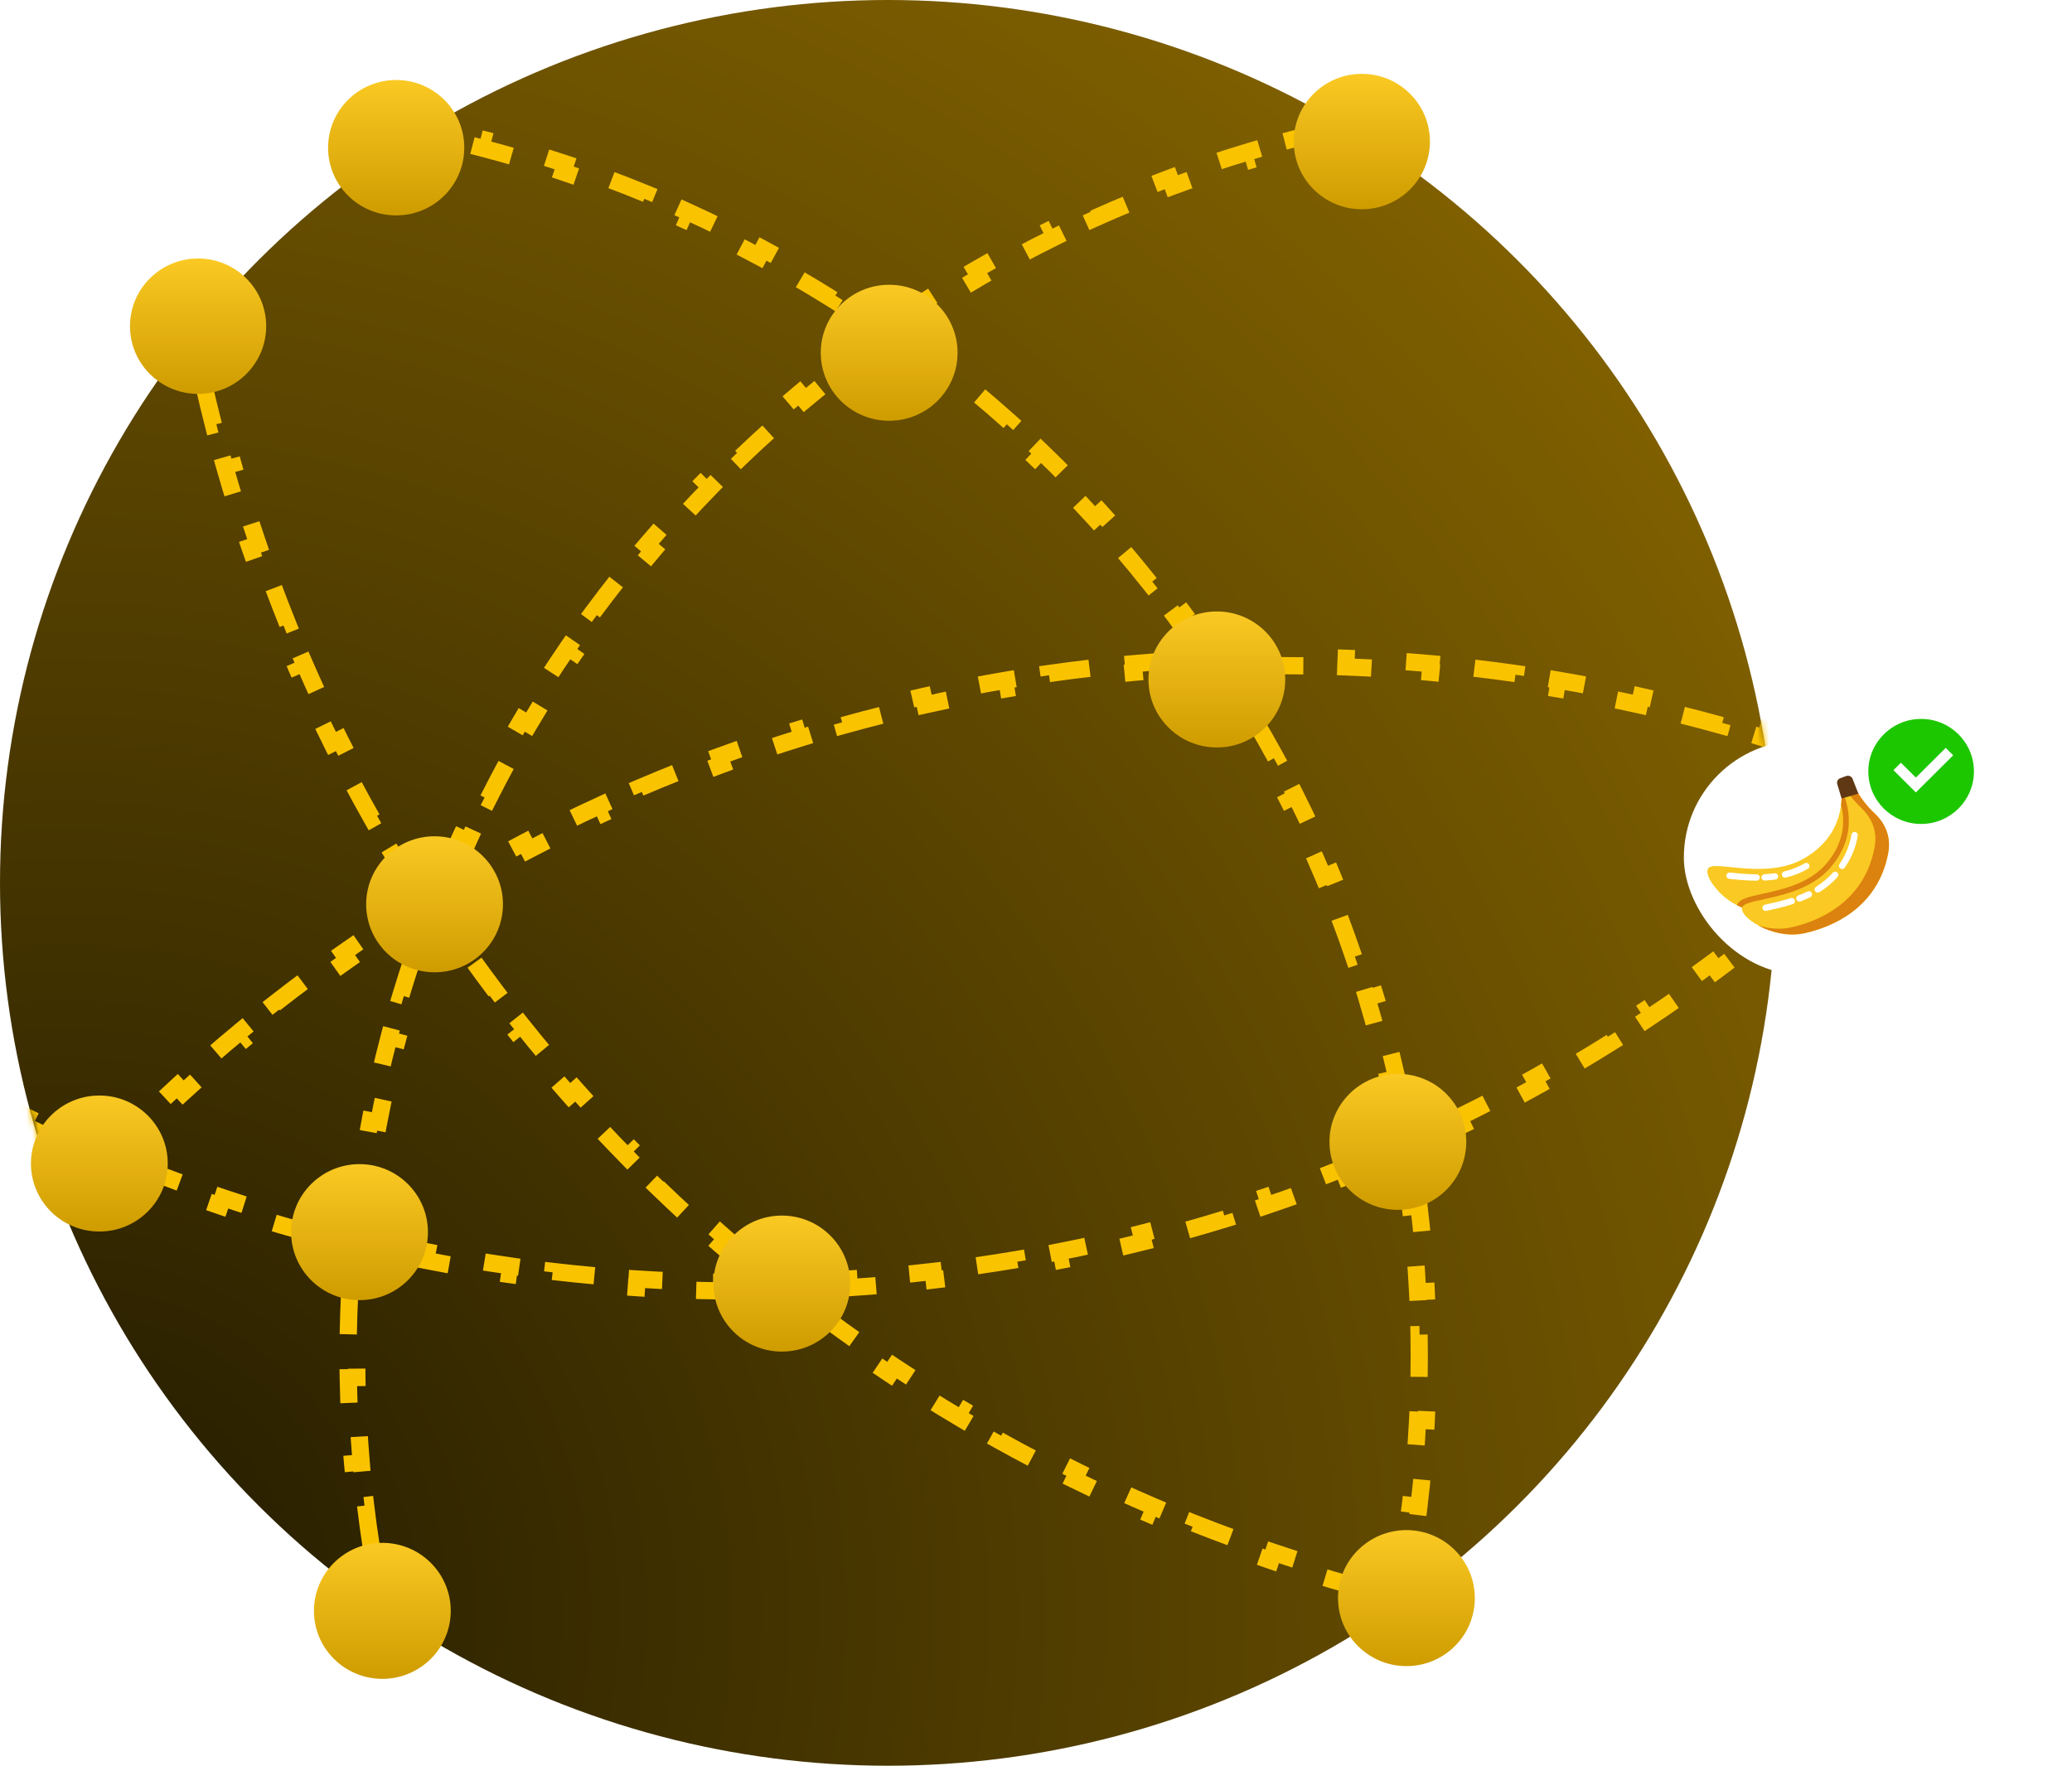 <svg width="352" height="300" viewBox="0 0 352 300" fill="none" xmlns="http://www.w3.org/2000/svg">
<ellipse cx="150.852" cy="150" rx="150.852" ry="150" fill="url(#paint0_radial_559_489)"/>
<mask id="mask0_559_489" style="mask-type:alpha" maskUnits="userSpaceOnUse" x="0" y="0" width="302" height="300">
<ellipse rx="150.852" ry="150" transform="matrix(-1 0 0 1 150.854 150)" fill="#AAAAAA"/>
</mask>
<g mask="url(#mask0_559_489)">
<path d="M-186.779 219.431C-186.902 221.853 -186.984 224.286 -187.026 226.728L-185.563 226.753C-185.583 227.966 -185.594 229.182 -185.594 230.4C-185.594 231.618 -185.583 232.834 -185.563 234.047L-187.026 234.072C-186.984 236.514 -186.902 238.947 -186.779 241.369L-185.317 241.295C-185.194 243.726 -185.029 246.146 -184.823 248.555L-186.281 248.679C-186.074 251.117 -185.825 253.542 -185.535 255.956L-184.082 255.781C-183.794 258.19 -183.464 260.586 -183.095 262.969L-184.541 263.193C-184.166 265.612 -183.751 268.018 -183.295 270.409L-181.857 270.135C-181.403 272.52 -180.908 274.891 -180.374 277.247L-181.801 277.571C-181.261 279.952 -180.681 282.319 -180.062 284.67L-178.647 284.297C-178.029 286.645 -177.371 288.977 -176.675 291.292L-178.076 291.713C-177.372 294.053 -176.629 296.377 -175.847 298.682L-174.461 298.212C-173.682 300.509 -172.865 302.787 -172.011 305.048L-173.379 305.565C-172.516 307.849 -171.614 310.115 -170.674 312.361L-169.324 311.797C-168.388 314.034 -167.415 316.253 -166.405 318.451L-167.734 319.062C-166.715 321.28 -165.659 323.478 -164.567 325.655L-163.259 324.998C-162.172 327.164 -161.049 329.309 -159.89 331.432L-161.175 332.133C-160.005 334.276 -158.8 336.397 -157.559 338.495L-156.3 337.75C-155.066 339.836 -153.798 341.9 -152.496 343.94L-153.729 344.727C-152.416 346.783 -151.069 348.816 -149.688 350.823L-148.483 349.994C-147.11 351.991 -145.703 353.963 -144.264 355.909L-145.441 356.779C-143.99 358.741 -142.507 360.677 -140.992 362.587L-139.846 361.677C-138.34 363.575 -136.803 365.447 -135.234 367.291L-136.349 368.239C-134.769 370.097 -133.158 371.928 -131.516 373.73L-130.435 372.745C-128.804 374.536 -127.143 376.298 -125.452 378.033L-126.5 379.054C-124.798 380.8 -123.066 382.517 -121.305 384.205L-120.293 383.148C-118.545 384.824 -116.768 386.47 -114.963 388.086L-115.939 389.176C-114.123 390.802 -112.279 392.398 -110.407 393.963L-109.469 392.84C-107.612 394.393 -105.728 395.915 -103.817 397.405L-104.717 398.559C-102.795 400.058 -100.847 401.525 -98.873 402.959L-98.013 401.776C-96.055 403.199 -94.071 404.59 -92.063 405.947L-92.883 407.16C-90.865 408.524 -88.822 409.855 -86.756 411.152L-85.978 409.913C-83.929 411.199 -81.856 412.452 -79.76 413.67L-80.495 414.935C-78.388 416.16 -76.259 417.35 -74.107 418.504L-73.415 417.215C-71.284 418.359 -69.131 419.467 -66.957 420.54L-67.605 421.852C-65.421 422.929 -63.217 423.971 -60.992 424.976L-60.39 423.642C-58.185 424.638 -55.961 425.597 -53.717 426.52L-54.273 427.873C-52.022 428.799 -49.75 429.688 -47.461 430.539L-46.951 429.168C-44.686 430.01 -42.403 430.815 -40.102 431.581L-40.565 432.97C-38.256 433.739 -35.929 434.471 -33.586 435.164L-33.171 433.761C-30.852 434.447 -28.517 435.095 -26.165 435.703L-26.532 437.12C-24.179 437.729 -21.811 438.3 -19.427 438.831L-19.109 437.403C-16.751 437.928 -14.378 438.415 -11.992 438.862L-12.261 440.3C-9.868 440.749 -7.461 441.158 -5.04 441.526L-4.82 440.08C-2.436 440.443 -0.039 440.767 2.37 441.051L2.199 442.504C4.613 442.788 7.039 443.033 9.476 443.237L9.598 441.779C12.008 441.981 14.429 442.143 16.86 442.265L16.787 443.726C19.209 443.847 21.642 443.929 24.085 443.969L24.11 442.506C25.323 442.527 26.538 442.537 27.757 442.537C28.975 442.537 30.191 442.527 31.404 442.506L31.428 443.969C33.871 443.929 36.304 443.847 38.726 443.726L38.653 442.265C41.085 442.143 43.506 441.981 45.915 441.779L46.037 443.237C48.475 443.033 50.901 442.788 53.314 442.504L53.143 441.051C55.552 440.767 57.949 440.443 60.333 440.08L60.553 441.526C62.974 441.158 65.381 440.749 67.774 440.3L67.505 438.862C69.892 438.415 72.264 437.928 74.622 437.403L74.94 438.831C77.324 438.3 79.693 437.729 82.046 437.12L81.679 435.703C84.03 435.095 86.365 434.447 88.684 433.761L89.099 435.164C91.443 434.471 93.769 433.739 96.078 432.97L95.616 431.581C97.916 430.815 100.199 430.01 102.464 429.168L102.974 430.539C105.264 429.688 107.535 428.799 109.787 427.873L109.23 426.52C111.474 425.597 113.699 424.638 115.903 423.642L116.506 424.976C118.73 423.971 120.935 422.929 123.118 421.852L122.471 420.54C124.645 419.467 126.797 418.359 128.929 417.215L129.62 418.505C131.772 417.35 133.902 416.16 136.009 414.935L135.273 413.67C137.369 412.452 139.442 411.199 141.491 409.913L142.269 411.152C144.336 409.855 146.378 408.524 148.396 407.16L147.577 405.948C149.585 404.59 151.568 403.199 153.526 401.776L154.387 402.959C156.36 401.525 158.309 400.058 160.231 398.559L159.331 397.405C161.241 395.915 163.125 394.393 164.982 392.84L165.921 393.963C167.792 392.398 169.636 390.802 171.452 389.176L170.476 388.086C172.281 386.47 174.058 384.824 175.806 383.148L176.819 384.205C178.579 382.517 180.311 380.8 182.013 379.054L180.965 378.033C182.656 376.299 184.317 374.536 185.948 372.745L187.03 373.73C188.671 371.928 190.283 370.097 191.863 368.239L190.748 367.291C192.316 365.447 193.854 363.575 195.359 361.677L196.506 362.587C198.021 360.677 199.504 358.741 200.954 356.779L199.777 355.91C201.216 353.963 202.623 351.991 203.996 349.994L205.202 350.823C206.582 348.816 207.93 346.783 209.242 344.727L208.009 343.94C209.311 341.9 210.58 339.836 211.813 337.75L213.073 338.495C214.313 336.397 215.518 334.276 216.688 332.133L215.404 331.432C216.562 329.309 217.685 327.164 218.772 324.998L220.08 325.655C221.173 323.478 222.229 321.28 223.248 319.062L221.918 318.451C222.928 316.253 223.902 314.035 224.838 311.797L226.188 312.361C227.127 310.115 228.029 307.85 228.893 305.565L227.524 305.048C228.379 302.788 229.196 300.509 229.974 298.212L231.36 298.682C232.142 296.377 232.885 294.053 233.589 291.713L232.188 291.292C232.884 288.977 233.542 286.645 234.161 284.297L235.576 284.67C236.195 282.319 236.775 279.952 237.315 277.571L235.888 277.247C236.422 274.891 236.916 272.52 237.371 270.135L238.808 270.409C239.264 268.018 239.68 265.612 240.054 263.193L238.608 262.969C238.978 260.586 239.307 258.19 239.596 255.781L241.049 255.956C241.338 253.542 241.587 251.117 241.795 248.679L240.337 248.555C240.542 246.146 240.707 243.726 240.831 241.295L242.292 241.369C242.415 238.947 242.498 236.514 242.539 234.071L241.076 234.047C241.097 232.834 241.107 231.618 241.107 230.4C241.107 229.182 241.097 227.966 241.076 226.753L242.539 226.728C242.498 224.286 242.415 221.853 242.292 219.431L240.831 219.505C240.707 217.074 240.542 214.654 240.337 212.245L241.795 212.12C241.587 209.683 241.338 207.257 241.049 204.844L239.596 205.018C239.307 202.61 238.978 200.214 238.608 197.831L240.054 197.607C239.68 195.188 239.264 192.782 238.808 190.391L237.371 190.665C236.916 188.279 236.422 185.909 235.888 183.553L237.315 183.229C236.775 180.847 236.195 178.481 235.576 176.13L234.161 176.503C233.542 174.155 232.884 171.823 232.188 169.508L233.589 169.087C232.885 166.746 232.142 164.423 231.36 162.118L229.974 162.587C229.196 160.291 228.379 158.012 227.524 155.752L228.893 155.234C228.029 152.95 227.127 150.685 226.188 148.439L224.838 149.003C223.902 146.765 222.928 144.547 221.918 142.348L223.248 141.738C222.229 139.519 221.173 137.322 220.08 135.145L218.772 135.802C217.685 133.636 216.562 131.491 215.404 129.368L216.688 128.667C215.518 126.524 214.313 124.403 213.073 122.305L211.813 123.05C210.58 120.964 209.311 118.9 208.009 116.86L209.242 116.073C207.93 114.017 206.582 111.984 205.202 109.977L203.996 110.806C202.623 108.809 201.216 106.837 199.777 104.89L200.954 104.021C199.504 102.059 198.021 100.123 196.506 98.213L195.359 99.122C193.854 97.225 192.316 95.353 190.748 93.509L191.863 92.561C190.283 90.703 188.672 88.872 187.03 87.07L185.948 88.055C184.317 86.264 182.656 84.501 180.965 82.767L182.013 81.746C180.311 80 178.579 78.283 176.819 76.595L175.806 77.652C174.058 75.976 172.281 74.33 170.476 72.714L171.452 71.624C169.636 69.997 167.792 68.402 165.921 66.837L164.982 67.96C163.125 66.407 161.241 64.885 159.331 63.395L160.231 62.241C158.309 60.742 156.361 59.275 154.387 57.841L153.527 59.024C151.568 57.601 149.585 56.21 147.577 54.852L148.396 53.64C146.378 52.276 144.336 50.945 142.269 49.648L141.491 50.887C139.442 49.6 137.369 48.348 135.273 47.13L136.009 45.864C133.902 44.64 131.772 43.45 129.62 42.295L128.929 43.585C126.798 42.441 124.645 41.333 122.471 40.26L123.118 38.948C120.935 37.871 118.73 36.829 116.506 35.824L115.903 37.158C113.699 36.162 111.474 35.202 109.23 34.28L109.787 32.926C107.535 32.001 105.264 31.112 102.974 30.261L102.464 31.632C100.199 30.79 97.916 29.985 95.616 29.218L96.079 27.83C93.769 27.061 91.443 26.329 89.099 25.636L88.684 27.039C86.365 26.353 84.03 25.705 81.679 25.096L82.046 23.68C79.693 23.071 77.324 22.5 74.94 21.969L74.622 23.397C72.264 22.872 69.892 22.385 67.505 21.938L67.774 20.5C65.381 20.051 62.974 19.642 60.553 19.274L60.333 20.72C57.949 20.357 55.552 20.033 53.143 19.749L53.314 18.296C50.901 18.012 48.475 17.767 46.037 17.562L45.915 19.021C43.506 18.819 41.085 18.657 38.653 18.535L38.726 17.074C36.304 16.953 33.871 16.871 31.428 16.831L31.404 18.294C30.191 18.273 28.975 18.263 27.757 18.263C26.538 18.263 25.323 18.273 24.109 18.294L24.085 16.831C21.642 16.871 19.209 16.953 16.787 17.074L16.86 18.535C14.429 18.657 12.008 18.819 9.598 19.021L9.476 17.562C7.039 17.767 4.613 18.012 2.199 18.296L2.37 19.749C-0.039 20.033 -2.436 20.357 -4.82 20.72L-5.04 19.274C-7.461 19.642 -9.868 20.051 -12.261 20.5L-11.992 21.938C-14.378 22.385 -16.751 22.872 -19.109 23.397L-19.427 21.969C-21.811 22.5 -24.179 23.071 -26.532 23.68L-26.165 25.096C-28.517 25.705 -30.852 26.353 -33.171 27.039L-33.586 25.636C-35.929 26.329 -38.256 27.061 -40.565 27.83L-40.102 29.218C-42.403 29.985 -44.686 30.79 -46.951 31.632L-47.461 30.26C-49.75 31.112 -52.021 32.001 -54.273 32.926L-53.717 34.28C-55.961 35.202 -58.185 36.162 -60.39 37.158L-60.992 35.824C-63.217 36.829 -65.421 37.871 -67.605 38.948L-66.957 40.26C-69.131 41.333 -71.284 42.441 -73.415 43.585L-74.107 42.295C-76.259 43.45 -78.388 44.64 -80.495 45.864L-79.76 47.13C-81.856 48.348 -83.928 49.6 -85.978 50.887L-86.756 49.647C-88.822 50.944 -90.865 52.276 -92.883 53.64L-92.063 54.852C-94.071 56.21 -96.055 57.601 -98.013 59.024L-98.873 57.84C-100.847 59.275 -102.795 60.742 -104.717 62.241L-103.817 63.395C-105.728 64.885 -107.612 66.407 -109.469 67.96L-110.407 66.837C-112.279 68.402 -114.123 69.997 -115.939 71.624L-114.963 72.714C-116.768 74.33 -118.545 75.976 -120.293 77.652L-121.305 76.595C-123.066 78.283 -124.798 80 -126.5 81.746L-125.452 82.767C-127.143 84.501 -128.804 86.264 -130.435 88.055L-131.516 87.07C-133.158 88.872 -134.769 90.703 -136.349 92.561L-135.234 93.509C-136.803 95.353 -138.34 97.225 -139.846 99.122L-140.992 98.213C-142.507 100.123 -143.99 102.059 -145.441 104.021L-144.264 104.89C-145.703 106.837 -147.109 108.809 -148.483 110.806L-149.688 109.977C-151.069 111.984 -152.416 114.017 -153.729 116.073L-152.496 116.86C-153.798 118.9 -155.066 120.963 -156.3 123.05L-157.559 122.305C-158.8 124.403 -160.005 126.524 -161.175 128.667L-159.89 129.368C-161.049 131.491 -162.172 133.636 -163.259 135.801L-164.567 135.145C-165.659 137.322 -166.715 139.519 -167.734 141.738L-166.405 142.348C-167.415 144.547 -168.388 146.765 -169.324 149.003L-170.674 148.439C-171.613 150.685 -172.515 152.95 -173.379 155.234L-172.011 155.752C-172.865 158.012 -173.682 160.291 -174.461 162.587L-175.847 162.118C-176.628 164.423 -177.372 166.746 -178.076 169.086L-176.674 169.508C-177.371 171.823 -178.029 174.155 -178.647 176.503L-180.062 176.13C-180.681 178.481 -181.261 180.847 -181.801 183.229L-180.374 183.553C-180.908 185.909 -181.403 188.28 -181.857 190.665L-183.295 190.391C-183.751 192.782 -184.166 195.188 -184.541 197.607L-183.095 197.831C-183.464 200.214 -183.794 202.61 -184.082 205.018L-185.535 204.844C-185.825 207.258 -186.074 209.683 -186.281 212.12L-184.823 212.245C-185.029 214.654 -185.194 217.074 -185.317 219.505L-186.779 219.431Z" stroke="#FAC300" stroke-width="2.927" stroke-dasharray="7.27 7.27"/>
<path d="M59.412 219.431C59.289 221.853 59.206 224.286 59.165 226.728L60.628 226.753C60.608 227.966 60.597 229.182 60.597 230.4C60.597 231.618 60.608 232.834 60.628 234.047L59.165 234.072C59.206 236.514 59.289 238.947 59.412 241.369L60.874 241.295C60.997 243.726 61.162 246.146 61.368 248.555L59.91 248.679C60.117 251.117 60.366 253.542 60.656 255.956L62.108 255.781C62.397 258.19 62.727 260.586 63.096 262.969L61.65 263.193C62.025 265.612 62.44 268.018 62.896 270.409L64.334 270.135C64.788 272.52 65.283 274.891 65.817 277.247L64.39 277.571C64.93 279.952 65.51 282.319 66.129 284.67L67.544 284.297C68.162 286.645 68.82 288.977 69.516 291.292L68.115 291.713C68.819 294.053 69.562 296.377 70.344 298.682L71.73 298.212C72.508 300.509 73.326 302.787 74.18 305.048L72.812 305.565C73.675 307.849 74.577 310.115 75.517 312.361L76.867 311.797C77.803 314.034 78.776 316.253 79.786 318.451L78.457 319.062C79.476 321.28 80.532 323.478 81.624 325.655L82.932 324.998C84.019 327.164 85.142 329.309 86.301 331.432L85.016 332.133C86.186 334.276 87.391 336.397 88.632 338.495L89.891 337.75C91.125 339.836 92.393 341.9 93.695 343.94L92.462 344.727C93.775 346.783 95.122 348.816 96.503 350.823L97.708 349.994C99.081 351.991 100.488 353.963 101.927 355.909L100.75 356.779C102.2 358.741 103.684 360.677 105.199 362.587L106.345 361.677C107.85 363.575 109.388 365.447 110.956 367.291L109.842 368.239C111.422 370.097 113.033 371.928 114.674 373.73L115.756 372.745C117.387 374.536 119.048 376.298 120.739 378.033L119.691 379.054C121.393 380.8 123.125 382.517 124.885 384.205L125.898 383.148C127.646 384.824 129.423 386.47 131.228 388.086L130.252 389.176C132.068 390.802 133.912 392.398 135.783 393.963L136.722 392.84C138.579 394.393 140.463 395.915 142.374 397.405L141.474 398.559C143.396 400.058 145.344 401.525 147.317 402.959L148.178 401.776C150.136 403.199 152.12 404.59 154.128 405.947L153.308 407.16C155.326 408.524 157.369 409.855 159.435 411.152L160.213 409.913C162.262 411.199 164.335 412.452 166.431 413.67L165.696 414.935C167.802 416.16 169.932 417.35 172.084 418.504L172.776 417.215C174.907 418.359 177.06 419.467 179.233 420.54L178.586 421.852C180.769 422.929 182.974 423.971 185.199 424.976L185.801 423.642C188.006 424.638 190.23 425.597 192.474 426.52L191.918 427.873C194.169 428.799 196.441 429.688 198.73 430.539L199.24 429.168C201.505 430.01 203.788 430.815 206.089 431.581L205.626 432.97C207.935 433.739 210.262 434.471 212.605 435.164L213.02 433.761C215.339 434.447 217.674 435.095 220.026 435.703L219.659 437.12C222.012 437.729 224.38 438.3 226.764 438.831L227.082 437.403C229.44 437.928 231.813 438.415 234.199 438.862L233.93 440.3C236.323 440.749 238.73 441.158 241.151 441.526L241.371 440.08C243.755 440.443 246.152 440.767 248.561 441.051L248.39 442.504C250.804 442.788 253.23 443.033 255.667 443.237L255.789 441.779C258.199 441.981 260.62 442.143 263.051 442.265L262.978 443.726C265.4 443.847 267.833 443.929 270.276 443.969L270.3 442.506C271.514 442.527 272.729 442.537 273.948 442.537C275.166 442.537 276.382 442.527 277.595 442.506L277.619 443.969C280.062 443.929 282.495 443.847 284.917 443.726L284.844 442.265C287.276 442.143 289.697 441.981 292.106 441.779L292.228 443.237C294.666 443.033 297.092 442.788 299.505 442.504L299.334 441.051C301.743 440.767 304.14 440.443 306.524 440.08L306.744 441.526C309.165 441.158 311.572 440.749 313.965 440.3L313.696 438.862C316.082 438.415 318.455 437.928 320.813 437.403L321.131 438.831C323.515 438.3 325.884 437.729 328.236 437.12L327.87 435.703C330.221 435.095 332.556 434.447 334.875 433.761L335.29 435.164C337.633 434.471 339.96 433.739 342.269 432.97L341.807 431.581C344.107 430.815 346.39 430.01 348.655 429.168L349.165 430.539C351.455 429.688 353.726 428.799 355.978 427.873L355.421 426.52C357.665 425.597 359.89 424.638 362.094 423.642L362.697 424.976C364.921 423.971 367.126 422.929 369.309 421.852L368.662 420.54C370.836 419.467 372.988 418.359 375.119 417.215L375.811 418.505C377.963 417.35 380.093 416.16 382.2 414.935L381.464 413.67C383.56 412.452 385.633 411.199 387.682 409.913L388.46 411.152C390.527 409.855 392.569 408.524 394.587 407.16L393.768 405.948C395.776 404.59 397.759 403.199 399.717 401.776L400.578 402.959C402.551 401.525 404.5 400.058 406.421 398.559L405.521 397.405C407.432 395.915 409.316 394.393 411.173 392.84L412.112 393.963C413.983 392.398 415.827 390.802 417.643 389.176L416.667 388.086C418.472 386.47 420.249 384.824 421.997 383.148L423.01 384.205C424.77 382.517 426.502 380.8 428.204 379.054L427.156 378.033C428.847 376.299 430.508 374.536 432.139 372.745L433.221 373.73C434.862 371.928 436.474 370.097 438.053 368.239L436.939 367.291C438.507 365.447 440.045 363.575 441.55 361.677L442.697 362.587C444.212 360.677 445.695 358.741 447.145 356.779L445.968 355.91C447.407 353.963 448.814 351.991 450.187 349.994L451.393 350.823C452.773 348.816 454.12 346.783 455.433 344.727L454.2 343.94C455.502 341.9 456.771 339.836 458.004 337.75L459.264 338.495C460.504 336.397 461.709 334.276 462.879 332.133L461.595 331.432C462.753 329.309 463.876 327.164 464.963 324.998L466.271 325.655C467.363 323.478 468.42 321.28 469.439 319.062L468.109 318.451C469.119 316.253 470.093 314.035 471.028 311.797L472.378 312.361C473.318 310.115 474.22 307.85 475.084 305.565L473.715 305.048C474.57 302.788 475.387 300.509 476.165 298.212L477.551 298.682C478.333 296.377 479.076 294.053 479.78 291.713L478.379 291.292C479.075 288.977 479.733 286.645 480.351 284.297L481.766 284.67C482.386 282.319 482.966 279.952 483.506 277.571L482.078 277.247C482.613 274.891 483.107 272.52 483.562 270.135L484.999 270.409C485.455 268.018 485.871 265.612 486.245 263.193L484.799 262.969C485.169 260.586 485.498 258.19 485.787 255.781L487.24 255.956C487.529 253.542 487.778 251.117 487.986 248.679L486.528 248.555C486.733 246.146 486.898 243.726 487.022 241.295L488.483 241.369C488.606 238.947 488.689 236.514 488.73 234.071L487.267 234.047C487.288 232.834 487.298 231.618 487.298 230.4C487.298 229.182 487.288 227.966 487.267 226.753L488.73 226.728C488.689 224.286 488.606 221.853 488.483 219.431L487.021 219.505C486.898 217.074 486.733 214.654 486.528 212.245L487.986 212.12C487.778 209.683 487.529 207.257 487.24 204.844L485.787 205.018C485.498 202.61 485.169 200.214 484.799 197.831L486.245 197.607C485.871 195.188 485.455 192.782 484.999 190.391L483.562 190.665C483.107 188.279 482.613 185.909 482.078 183.553L483.506 183.229C482.966 180.847 482.386 178.481 481.766 176.13L480.351 176.503C479.733 174.155 479.075 171.823 478.379 169.508L479.78 169.087C479.076 166.746 478.333 164.423 477.551 162.118L476.165 162.587C475.387 160.291 474.57 158.012 473.715 155.752L475.084 155.234C474.22 152.95 473.318 150.685 472.378 148.439L471.028 149.003C470.093 146.765 469.119 144.547 468.109 142.348L469.439 141.738C468.42 139.519 467.364 137.322 466.271 135.145L464.963 135.802C463.876 133.636 462.753 131.491 461.595 129.368L462.879 128.667C461.709 126.524 460.504 124.403 459.264 122.305L458.004 123.05C456.771 120.964 455.502 118.9 454.2 116.86L455.433 116.073C454.12 114.017 452.773 111.984 451.393 109.977L450.187 110.806C448.814 108.809 447.407 106.837 445.968 104.89L447.145 104.021C445.695 102.059 444.212 100.123 442.697 98.213L441.55 99.122C440.045 97.225 438.507 95.353 436.939 93.509L438.054 92.561C436.474 90.703 434.862 88.872 433.221 87.07L432.139 88.055C430.508 86.264 428.847 84.501 427.156 82.767L428.204 81.746C426.502 80 424.77 78.283 423.01 76.595L421.997 77.652C420.249 75.976 418.472 74.33 416.667 72.714L417.643 71.624C415.827 69.997 413.983 68.402 412.112 66.837L411.173 67.96C409.316 66.407 407.432 64.885 405.522 63.395L406.422 62.241C404.5 60.742 402.551 59.275 400.578 57.841L399.717 59.024C397.759 57.601 395.776 56.21 393.768 54.852L394.587 53.64C392.569 52.276 390.527 50.945 388.46 49.648L387.682 50.887C385.633 49.6 383.56 48.348 381.464 47.13L382.2 45.864C380.093 44.64 377.963 43.45 375.811 42.295L375.119 43.585C372.988 42.441 370.836 41.333 368.662 40.26L369.309 38.948C367.126 37.871 364.921 36.829 362.697 35.824L362.094 37.158C359.89 36.162 357.665 35.202 355.421 34.28L355.978 32.926C353.726 32.001 351.455 31.112 349.165 30.261L348.655 31.632C346.39 30.79 344.107 29.985 341.807 29.218L342.269 27.83C339.96 27.061 337.633 26.329 335.29 25.636L334.875 27.039C332.556 26.353 330.221 25.705 327.87 25.096L328.236 23.68C325.884 23.071 323.515 22.5 321.131 21.969L320.813 23.397C318.455 22.872 316.082 22.385 313.696 21.938L313.965 20.5C311.572 20.051 309.165 19.642 306.744 19.274L306.524 20.72C304.14 20.357 301.743 20.033 299.334 19.749L299.505 18.296C297.092 18.012 294.666 17.767 292.228 17.562L292.106 19.021C289.697 18.819 287.276 18.657 284.844 18.535L284.917 17.074C282.495 16.953 280.062 16.871 277.619 16.831L277.595 18.294C276.382 18.273 275.166 18.263 273.948 18.263C272.729 18.263 271.514 18.273 270.3 18.294L270.276 16.831C267.833 16.871 265.4 16.953 262.978 17.074L263.051 18.535C260.619 18.657 258.199 18.819 255.789 19.021L255.667 17.562C253.23 17.767 250.804 18.012 248.39 18.296L248.561 19.749C246.152 20.033 243.755 20.357 241.371 20.72L241.151 19.274C238.73 19.642 236.323 20.051 233.93 20.5L234.199 21.938C231.813 22.385 229.44 22.872 227.082 23.397L226.764 21.969C224.38 22.5 222.012 23.071 219.659 23.68L220.026 25.096C217.674 25.705 215.339 26.353 213.02 27.039L212.605 25.636C210.262 26.329 207.935 27.061 205.626 27.83L206.089 29.218C203.788 29.985 201.505 30.79 199.24 31.632L198.73 30.26C196.441 31.112 194.17 32.001 191.918 32.926L192.474 34.28C190.23 35.202 188.006 36.162 185.801 37.158L185.199 35.824C182.974 36.829 180.769 37.871 178.586 38.948L179.233 40.26C177.06 41.333 174.907 42.441 172.776 43.585L172.084 42.295C169.932 43.45 167.803 44.64 165.696 45.864L166.431 47.13C164.335 48.348 162.262 49.6 160.213 50.887L159.435 49.647C157.369 50.944 155.326 52.276 153.308 53.64L154.128 54.852C152.12 56.21 150.136 57.601 148.178 59.024L147.318 57.84C145.344 59.275 143.396 60.742 141.474 62.241L142.374 63.395C140.463 64.885 138.579 66.407 136.722 67.96L135.784 66.837C133.912 68.402 132.068 69.997 130.252 71.624L131.228 72.714C129.423 74.33 127.646 75.976 125.898 77.652L124.885 76.595C123.125 78.283 121.393 80 119.691 81.746L120.739 82.767C119.048 84.501 117.387 86.264 115.756 88.055L114.675 87.07C113.033 88.872 111.422 90.703 109.842 92.561L110.956 93.509C109.388 95.353 107.851 97.225 106.345 99.122L105.199 98.213C103.684 100.123 102.201 102.059 100.75 104.021L101.927 104.89C100.488 106.837 99.081 108.809 97.708 110.806L96.503 109.977C95.122 111.984 93.775 114.017 92.462 116.073L93.695 116.86C92.393 118.9 91.125 120.963 89.891 123.05L88.632 122.305C87.391 124.403 86.186 126.524 85.016 128.667L86.301 129.368C85.142 131.491 84.019 133.636 82.932 135.801L81.624 135.145C80.532 137.322 79.476 139.519 78.457 141.738L79.786 142.348C78.776 144.547 77.803 146.765 76.867 149.003L75.517 148.439C74.577 150.685 73.675 152.95 72.812 155.234L74.18 155.752C73.326 158.012 72.509 160.291 71.73 162.587L70.344 162.118C69.562 164.423 68.819 166.746 68.115 169.086L69.516 169.508C68.82 171.823 68.162 174.155 67.544 176.503L66.129 176.13C65.51 178.481 64.93 180.847 64.39 183.229L65.817 183.553C65.283 185.909 64.788 188.28 64.334 190.665L62.896 190.391C62.44 192.782 62.025 195.188 61.65 197.607L63.096 197.831C62.727 200.214 62.397 202.61 62.108 205.018L60.656 204.844C60.366 207.258 60.117 209.683 59.91 212.12L61.368 212.245C61.162 214.654 60.997 217.074 60.874 219.505L59.412 219.431Z" stroke="#FAC300" stroke-width="2.927" stroke-dasharray="7.27 7.27"/>
<path d="M-58.922 376.176C-59.015 378.578 -59.078 380.987 -59.109 383.404L-57.646 383.423C-57.662 384.625 -57.67 385.829 -57.67 387.035C-57.67 388.241 -57.662 389.444 -57.646 390.647L-59.109 390.666C-59.078 393.082 -59.015 395.492 -58.922 397.893L-57.46 397.836C-57.366 400.239 -57.241 402.634 -57.086 405.02L-58.546 405.115C-58.389 407.526 -58.2 409.928 -57.981 412.321L-56.524 412.188C-56.305 414.582 -56.055 416.967 -55.774 419.344L-57.227 419.515C-56.944 421.913 -56.63 424.301 -56.285 426.68L-54.837 426.47C-54.492 428.849 -54.116 431.219 -53.71 433.578L-55.152 433.826C-54.742 436.204 -54.302 438.572 -53.832 440.929L-52.397 440.642C-51.927 443 -51.426 445.347 -50.895 447.682L-52.322 448.007C-51.787 450.358 -51.222 452.699 -50.628 455.028L-49.21 454.666C-48.615 456.995 -47.99 459.312 -47.336 461.617L-48.744 462.017C-48.085 464.336 -47.397 466.643 -46.679 468.937L-45.283 468.5C-44.565 470.794 -43.818 473.075 -43.042 475.343L-44.426 475.817C-43.645 478.098 -42.835 480.366 -41.996 482.621L-40.625 482.11C-39.787 484.361 -38.92 486.599 -38.025 488.821L-39.382 489.368C-38.481 491.605 -37.551 493.828 -36.593 496.036L-35.251 495.454C-34.295 497.656 -33.312 499.843 -32.3 502.015L-33.627 502.633C-32.608 504.819 -31.562 506.991 -30.488 509.146L-29.178 508.493C-28.108 510.641 -27.01 512.772 -25.886 514.888L-27.177 515.575C-26.045 517.705 -24.885 519.818 -23.699 521.914L-22.425 521.193C-21.244 523.281 -20.035 525.351 -18.801 527.404L-20.055 528.159C-18.812 530.226 -17.543 532.275 -16.247 534.307L-15.013 533.52C-13.724 535.542 -12.409 537.546 -11.068 539.532L-12.281 540.351C-10.931 542.35 -9.556 544.33 -8.155 546.292L-6.964 545.441C-5.571 547.393 -4.153 549.325 -2.709 551.238L-3.878 552.119C-2.425 554.045 -0.949 555.95 0.553 557.836L1.697 556.925C3.191 558.801 4.709 560.657 6.25 562.492L5.129 563.433C6.68 565.28 8.254 567.105 9.851 568.91L10.947 567.94C12.536 569.736 14.149 571.51 15.784 573.264L14.714 574.262C16.358 576.024 18.025 577.766 19.715 579.485L20.758 578.459C22.439 580.17 24.141 581.858 25.866 583.524L24.849 584.576C26.582 586.251 28.338 587.903 30.115 589.533L31.104 588.454C32.87 590.074 34.658 591.672 36.467 593.246L35.507 594.35C37.325 595.932 39.164 597.491 41.024 599.026L41.955 597.898C43.803 599.423 45.672 600.925 47.56 602.403L46.658 603.556C48.556 605.041 50.474 606.503 52.411 607.939L53.283 606.764C55.207 608.191 57.151 609.594 59.114 610.972L58.273 612.169C60.245 613.554 62.236 614.914 64.246 616.248L65.055 615.029C67.052 616.354 69.066 617.653 71.098 618.927L70.321 620.167C72.362 621.447 74.421 622.701 76.498 623.928L77.242 622.669C79.305 623.888 81.384 625.081 83.481 626.248L82.769 627.526C84.874 628.697 86.995 629.842 89.133 630.959L89.811 629.663C91.934 630.772 94.074 631.856 96.229 632.912L95.585 634.226C97.747 635.285 99.925 636.317 102.118 637.321L102.727 635.99C104.906 636.988 107.1 637.958 109.309 638.9L108.735 640.246C110.948 641.19 113.176 642.106 115.418 642.994L115.957 641.634C118.185 642.516 120.428 643.37 122.685 644.196L122.182 645.57C124.44 646.397 126.712 647.194 128.997 647.963L129.464 646.577C131.735 647.341 134.02 648.077 136.318 648.783L135.888 650.182C138.185 650.889 140.496 651.566 142.818 652.214L143.212 650.805C145.519 651.449 147.839 652.064 150.171 652.65L149.814 654.069C152.146 654.654 154.489 655.21 156.843 655.736L157.162 654.308C159.499 654.83 161.848 655.323 164.207 655.786L163.925 657.222C166.284 657.684 168.653 658.117 171.033 658.52L171.277 657.077C173.637 657.476 176.007 657.846 178.388 658.185L178.181 659.634C180.561 659.973 182.95 660.282 185.349 660.561L185.518 659.107C187.894 659.383 190.28 659.629 192.674 659.845L192.543 661.302C194.937 661.518 197.34 661.703 199.751 661.857L199.845 660.397C202.231 660.55 204.626 660.673 207.029 660.765L206.973 662.227C209.374 662.319 211.784 662.381 214.201 662.412L214.219 660.948C215.422 660.964 216.626 660.972 217.832 660.972C219.038 660.972 220.242 660.964 221.444 660.948L221.462 662.412C223.879 662.381 226.289 662.319 228.691 662.227L228.634 660.765C231.037 660.673 233.432 660.55 235.819 660.397L235.912 661.857C238.323 661.703 240.726 661.518 243.12 661.302L242.989 659.845C245.383 659.629 247.769 659.383 250.146 659.107L250.314 660.561C252.713 660.282 255.103 659.973 257.482 659.634L257.276 658.185C259.656 657.846 262.026 657.476 264.386 657.077L264.63 658.52C267.01 658.117 269.379 657.684 271.738 657.222L271.456 655.786C273.816 655.323 276.164 654.83 278.501 654.308L278.82 655.736C281.175 655.21 283.518 654.654 285.849 654.069L285.492 652.65C287.824 652.064 290.144 651.449 292.452 650.805L292.845 652.215C295.168 651.566 297.478 650.889 299.775 650.182L299.345 648.783C301.643 648.077 303.928 647.341 306.199 646.577L306.666 647.964C308.951 647.195 311.223 646.397 313.481 645.57L312.978 644.196C315.235 643.37 317.478 642.516 319.706 641.634L320.245 642.994C322.487 642.106 324.715 641.19 326.928 640.246L326.354 638.9C328.563 637.958 330.757 636.988 332.936 635.99L333.545 637.321C335.738 636.317 337.916 635.285 340.078 634.226L339.434 632.912C341.59 631.856 343.729 630.773 345.853 629.663L346.53 630.959C348.668 629.842 350.79 628.697 352.894 627.526L352.182 626.248C354.279 625.081 356.359 623.888 358.421 622.669L359.166 623.928C361.242 622.701 363.301 621.447 365.342 620.167L364.565 618.927C366.597 617.653 368.612 616.354 370.608 615.029L371.417 616.248C373.427 614.914 375.418 613.554 377.39 612.17L376.549 610.972C378.512 609.594 380.456 608.191 382.38 606.764L383.252 607.94C385.189 606.503 387.107 605.041 389.005 603.556L388.103 602.404C389.992 600.925 391.86 599.423 393.708 597.898L394.64 599.026C396.499 597.491 398.338 595.932 400.157 594.35L399.196 593.246C401.005 591.672 402.793 590.074 404.559 588.454L405.548 589.533C407.325 587.903 409.081 586.251 410.814 584.576L409.797 583.524C411.522 581.858 413.225 580.17 414.905 578.46L415.949 579.485C417.638 577.766 419.305 576.025 420.949 574.262L419.879 573.264C421.514 571.51 423.127 569.736 424.716 567.94L425.812 568.91C427.409 567.105 428.984 565.28 430.534 563.433L429.413 562.492C430.955 560.657 432.472 558.801 433.966 556.925L435.111 557.836C436.612 555.95 438.089 554.045 439.541 552.12L438.373 551.238C439.816 549.325 441.234 547.393 442.628 545.441L443.818 546.292C445.219 544.33 446.594 542.35 447.944 540.351L446.731 539.532C448.072 537.546 449.387 535.542 450.677 533.52L451.91 534.307C453.206 532.276 454.475 530.226 455.718 528.159L454.464 527.405C455.699 525.351 456.907 523.281 458.089 521.193L459.362 521.914C460.549 519.818 461.708 517.705 462.841 515.575L461.549 514.888C462.674 512.773 463.771 510.641 464.841 508.493L466.151 509.146C467.225 506.991 468.271 504.82 469.29 502.633L467.963 502.015C468.975 499.843 469.959 497.656 470.914 495.454L472.256 496.036C473.214 493.828 474.144 491.606 475.045 489.368L473.688 488.822C474.583 486.599 475.45 484.362 476.288 482.11L477.659 482.621C478.498 480.367 479.308 478.099 480.089 475.817L478.705 475.343C479.481 473.075 480.228 470.794 480.946 468.5L482.343 468.937C483.06 466.643 483.748 464.336 484.407 462.017L482.999 461.617C483.654 459.312 484.279 456.995 484.873 454.666L486.291 455.028C486.886 452.699 487.451 450.359 487.985 448.007L486.558 447.682C487.089 445.347 487.59 443 488.06 440.643L489.495 440.929C489.966 438.572 490.406 436.204 490.815 433.826L489.373 433.578C489.779 431.219 490.155 428.849 490.5 426.47L491.948 426.68C492.293 424.302 492.607 421.913 492.89 419.515L491.437 419.344C491.718 416.968 491.968 414.582 492.187 412.188L493.645 412.321C493.864 409.928 494.052 407.526 494.209 405.115L492.749 405.02C492.904 402.634 493.029 400.239 493.123 397.836L494.585 397.893C494.679 395.492 494.741 393.083 494.773 390.666L493.31 390.647C493.325 389.445 493.333 388.241 493.333 387.035C493.333 385.829 493.325 384.625 493.31 383.423L494.773 383.404C494.741 380.987 494.679 378.578 494.585 376.176L493.123 376.233C493.029 373.831 492.904 371.436 492.749 369.05L494.209 368.955C494.052 366.544 493.864 364.142 493.645 361.748L492.187 361.882C491.968 359.487 491.718 357.102 491.437 354.726L492.89 354.554C492.607 352.157 492.293 349.768 491.948 347.39L490.5 347.6C490.155 345.22 489.779 342.851 489.373 340.492L490.815 340.244C490.406 337.865 489.966 335.498 489.495 333.141L488.06 333.427C487.59 331.069 487.089 328.723 486.558 326.387L487.985 326.063C487.451 323.711 486.886 321.371 486.291 319.042L484.873 319.404C484.279 317.075 483.654 314.757 482.999 312.452L484.407 312.053C483.748 309.734 483.06 307.427 482.343 305.133L480.946 305.57C480.228 303.276 479.481 300.994 478.705 298.727L480.089 298.253C479.308 295.971 478.498 293.703 477.659 291.449L476.288 291.959C475.45 289.708 474.583 287.471 473.688 285.248L475.045 284.701C474.144 282.464 473.214 280.241 472.256 278.034L470.914 278.616C469.959 276.414 468.975 274.226 467.963 272.054L469.29 271.437C468.271 269.25 467.225 267.079 466.151 264.924L464.841 265.577C463.771 263.429 462.674 261.297 461.549 259.182L462.841 258.495C461.708 256.365 460.549 254.252 459.362 252.155L458.089 252.876C456.907 250.789 455.699 248.718 454.464 246.665L455.718 245.911C454.475 243.844 453.206 241.794 451.91 239.763L450.677 240.549C449.387 238.527 448.072 236.523 446.731 234.538L447.944 233.719C446.594 231.72 445.219 229.739 443.819 227.778L442.628 228.628C441.234 226.677 439.816 224.744 438.373 222.831L439.541 221.95C438.089 220.025 436.612 218.119 435.111 216.234L433.966 217.145C432.472 215.269 430.955 213.413 429.413 211.577L430.534 210.636C428.984 208.79 427.409 206.964 425.812 205.159L424.716 206.129C423.127 204.334 421.515 202.559 419.879 200.806L420.949 199.808C419.305 198.045 417.638 196.304 415.949 194.585L414.905 195.61C413.225 193.9 411.522 192.212 409.798 190.546L410.814 189.493C409.081 187.819 407.325 186.166 405.549 184.537L404.56 185.615C402.793 183.995 401.005 182.398 399.196 180.824L400.157 179.72C398.338 178.138 396.499 176.579 394.64 175.044L393.708 176.172C391.86 174.646 389.992 173.144 388.103 171.666L389.005 170.514C387.107 169.028 385.189 167.567 383.252 166.13L382.38 167.305C380.456 165.878 378.512 164.476 376.55 163.098L377.39 161.9C375.418 160.516 373.427 159.156 371.417 157.822L370.608 159.041C368.612 157.716 366.597 156.416 364.565 155.142L365.342 153.902C363.301 152.623 361.242 151.369 359.166 150.141L358.421 151.401C356.359 150.182 354.279 148.989 352.182 147.822L352.894 146.543C350.79 145.372 348.668 144.228 346.531 143.11L345.853 144.407C343.729 143.297 341.59 142.214 339.434 141.158L340.078 139.844C337.916 138.785 335.739 137.753 333.545 136.749L332.936 138.079C330.758 137.082 328.563 136.112 326.354 135.169L326.929 133.823C324.715 132.879 322.488 131.963 320.245 131.075L319.707 132.436C317.478 131.553 315.235 130.699 312.979 129.873L313.481 128.499C311.223 127.673 308.951 126.875 306.666 126.106L306.199 127.493C303.928 126.729 301.643 125.993 299.345 125.286L299.775 123.888C297.478 123.181 295.168 122.503 292.845 121.855L292.452 123.264C290.144 122.62 287.824 122.005 285.493 121.42L285.849 120.001C283.518 119.416 281.175 118.86 278.82 118.334L278.501 119.762C276.164 119.239 273.816 118.747 271.457 118.284L271.738 116.848C269.38 116.385 267.01 115.952 264.63 115.55L264.386 116.992C262.026 116.593 259.656 116.224 257.276 115.884L257.482 114.436C255.103 114.097 252.713 113.787 250.315 113.509L250.146 114.962C247.769 114.686 245.384 114.44 242.989 114.225L243.12 112.767C240.726 112.552 238.323 112.367 235.912 112.212L235.819 113.672C233.432 113.52 231.037 113.397 228.635 113.305L228.691 111.843C226.289 111.75 223.88 111.689 221.463 111.658L221.444 113.121C220.242 113.106 219.038 113.098 217.832 113.098C216.626 113.098 215.422 113.106 214.22 113.121L214.201 111.658C211.784 111.689 209.374 111.75 206.973 111.843L207.029 113.305C204.626 113.397 202.231 113.52 199.845 113.672L199.751 112.212C197.34 112.367 194.937 112.552 192.543 112.767L192.675 114.225C190.28 114.44 187.894 114.686 185.518 114.962L185.349 113.509C182.95 113.787 180.561 114.097 178.181 114.436L178.388 115.884C176.008 116.224 173.637 116.593 171.277 116.992L171.033 115.55C168.653 115.952 166.284 116.385 163.925 116.848L164.207 118.284C161.848 118.747 159.499 119.239 157.162 119.762L156.843 118.334C154.489 118.86 152.146 119.415 149.815 120.001L150.171 121.42C147.839 122.005 145.519 122.62 143.212 123.264L142.818 121.855C140.496 122.503 138.186 123.181 135.888 123.888L136.318 125.286C134.02 125.993 131.736 126.729 129.464 127.493L128.997 126.106C126.712 126.875 124.44 127.673 122.182 128.499L122.685 129.873C120.428 130.699 118.185 131.553 115.957 132.436L115.418 131.075C113.176 131.963 110.948 132.879 108.735 133.823L109.309 135.169C107.1 136.111 104.906 137.082 102.727 138.079L102.118 136.749C99.925 137.753 97.747 138.785 95.586 139.844L96.229 141.158C94.074 142.214 91.934 143.297 89.811 144.407L89.133 143.11C86.995 144.228 84.874 145.372 82.769 146.543L83.481 147.822C81.384 148.989 79.305 150.182 77.242 151.401L76.498 150.141C74.421 151.369 72.362 152.623 70.321 153.902L71.098 155.142C69.066 156.416 67.052 157.716 65.056 159.041L64.246 157.822C62.237 159.156 60.245 160.515 58.273 161.9L59.114 163.098C57.151 164.476 55.208 165.878 53.283 167.305L52.411 166.13C50.474 167.567 48.556 169.028 46.658 170.514L47.56 171.666C45.672 173.144 43.803 174.646 41.955 176.172L41.024 175.043C39.164 176.579 37.325 178.138 35.507 179.72L36.467 180.824C34.658 182.398 32.87 183.995 31.104 185.615L30.115 184.537C28.338 186.166 26.583 187.819 24.849 189.493L25.866 190.546C24.141 192.212 22.439 193.9 20.758 195.61L19.715 194.584C18.025 196.304 16.358 198.045 14.714 199.808L15.784 200.806C14.149 202.559 12.536 204.334 10.947 206.129L9.851 205.159C8.254 206.964 6.68 208.79 5.13 210.636L6.25 211.577C4.709 213.413 3.191 215.269 1.698 217.145L0.553 216.233C-0.948 218.119 -2.425 220.025 -3.878 221.95L-2.709 222.831C-4.152 224.744 -5.571 226.677 -6.964 228.628L-8.155 227.778C-9.556 229.739 -10.931 231.72 -12.281 233.719L-11.068 234.538C-12.409 236.523 -13.724 238.527 -15.013 240.549L-16.247 239.762C-17.543 241.794 -18.812 243.844 -20.055 245.911L-18.801 246.665C-20.035 248.718 -21.244 250.789 -22.425 252.876L-23.699 252.155C-24.885 254.252 -26.045 256.365 -27.177 258.495L-25.885 259.182C-27.01 261.297 -28.108 263.429 -29.178 265.576L-30.488 264.924C-31.562 267.079 -32.608 269.25 -33.626 271.437L-32.3 272.054C-33.312 274.226 -34.295 276.414 -35.251 278.616L-36.593 278.033C-37.551 280.241 -38.481 282.464 -39.382 284.701L-38.025 285.248C-38.92 287.471 -39.787 289.708 -40.624 291.959L-41.996 291.449C-42.835 293.703 -43.645 295.971 -44.426 298.253L-43.042 298.726C-43.818 300.994 -44.565 303.275 -45.283 305.57L-46.679 305.133C-47.397 307.427 -48.085 309.733 -48.743 312.053L-47.336 312.452C-47.99 314.757 -48.615 317.075 -49.21 319.404L-50.628 319.042C-51.222 321.37 -51.787 323.711 -52.322 326.063L-50.895 326.387C-51.426 328.723 -51.927 331.069 -52.397 333.427L-53.832 333.141C-54.302 335.498 -54.742 337.865 -55.152 340.243L-53.71 340.492C-54.116 342.851 -54.492 345.22 -54.836 347.599L-56.285 347.39C-56.629 349.768 -56.944 352.156 -57.227 354.554L-55.774 354.726C-56.055 357.102 -56.305 359.487 -56.524 361.882L-57.981 361.748C-58.2 364.142 -58.389 366.544 -58.546 368.954L-57.086 369.05C-57.241 371.436 -57.366 373.831 -57.459 376.233L-58.922 376.176Z" stroke="#FAC300" stroke-width="2.927" stroke-dasharray="7.27 7.27"/>
<path d="M27.968 -6.659C27.875 -4.257 27.812 -1.848 27.781 0.569L29.244 0.588C29.228 1.79 29.22 2.994 29.22 4.2C29.22 5.406 29.228 6.61 29.244 7.812L27.781 7.831C27.812 10.248 27.875 12.657 27.968 15.059L29.43 15.002C29.524 17.404 29.649 19.799 29.805 22.185L28.344 22.28C28.502 24.691 28.69 27.093 28.909 29.486L30.366 29.353C30.585 31.747 30.835 34.133 31.116 36.509L29.663 36.68C29.946 39.078 30.261 41.467 30.605 43.845L32.054 43.635C32.399 46.014 32.774 48.384 33.18 50.743L31.738 50.991C32.148 53.369 32.588 55.737 33.058 58.094L34.493 57.808C34.963 60.165 35.464 62.512 35.995 64.847L34.568 65.172C35.103 67.524 35.668 69.864 36.262 72.193L37.68 71.831C38.275 74.16 38.9 76.477 39.554 78.782L38.147 79.182C38.805 81.501 39.493 83.808 40.211 86.102L41.607 85.665C42.325 87.959 43.072 90.24 43.849 92.508L42.464 92.982C43.245 95.264 44.055 97.532 44.894 99.786L46.266 99.275C47.103 101.527 47.97 103.764 48.865 105.987L47.508 106.533C48.409 108.771 49.339 110.993 50.297 113.201L51.639 112.619C52.595 114.821 53.579 117.008 54.59 119.18L53.264 119.798C54.282 121.985 55.328 124.156 56.402 126.311L57.712 125.658C58.782 127.806 59.88 129.938 61.005 132.053L59.713 132.74C60.845 134.87 62.005 136.983 63.191 139.079L64.465 138.359C65.646 140.446 66.855 142.517 68.089 144.57L66.835 145.324C68.078 147.391 69.348 149.441 70.643 151.472L71.877 150.685C73.166 152.707 74.481 154.711 75.822 156.697L74.609 157.516C75.959 159.515 77.334 161.495 78.735 163.457L79.926 162.606C81.319 164.558 82.738 166.49 84.181 168.403L83.013 169.285C84.465 171.21 85.942 173.116 87.443 175.001L88.588 174.09C90.081 175.966 91.599 177.822 93.14 179.658L92.02 180.598C93.57 182.445 95.144 184.271 96.742 186.075L97.837 185.106C99.427 186.901 101.039 188.676 102.674 190.429L101.604 191.427C103.248 193.19 104.915 194.931 106.605 196.65L107.648 195.625C109.329 197.335 111.031 199.023 112.756 200.689L111.739 201.741C113.473 203.416 115.228 205.068 117.005 206.698L117.994 205.619C119.761 207.239 121.549 208.837 123.357 210.411L122.397 211.515C124.215 213.097 126.054 214.656 127.914 216.191L128.845 215.063C130.693 216.588 132.562 218.091 134.45 219.569L133.548 220.721C135.446 222.206 137.364 223.668 139.301 225.105L140.173 223.929C142.097 225.356 144.041 226.759 146.004 228.137L145.163 229.335C147.135 230.719 149.127 232.079 151.136 233.413L151.946 232.194C153.942 233.519 155.956 234.819 157.988 236.093L157.211 237.332C159.252 238.612 161.311 239.866 163.388 241.093L164.132 239.834C166.195 241.053 168.274 242.246 170.371 243.413L169.659 244.691C171.764 245.862 173.885 247.007 176.023 248.124L176.701 246.828C178.824 247.938 180.964 249.021 183.119 250.077L182.476 251.391C184.637 252.45 186.815 253.482 189.008 254.486L189.617 253.155C191.796 254.153 193.99 255.123 196.199 256.066L195.625 257.411C197.838 258.355 200.066 259.272 202.308 260.159L202.847 258.799C205.075 259.681 207.318 260.536 209.575 261.361L209.072 262.736C211.33 263.562 213.602 264.36 215.887 265.129L216.354 263.742C218.626 264.506 220.91 265.242 223.208 265.949L222.778 267.347C225.076 268.054 227.386 268.731 229.708 269.38L230.102 267.97C232.409 268.614 234.729 269.229 237.061 269.815L236.705 271.234C239.036 271.819 241.379 272.375 243.733 272.901L244.052 271.473C246.389 271.995 248.738 272.488 251.097 272.951L250.815 274.387C253.174 274.849 255.543 275.282 257.923 275.685L258.167 274.242C260.527 274.642 262.898 275.011 265.278 275.35L265.071 276.799C267.451 277.138 269.84 277.447 272.239 277.726L272.408 276.272C274.784 276.549 277.17 276.795 279.565 277.01L279.433 278.467C281.827 278.683 284.23 278.868 286.641 279.023L286.735 277.562C289.121 277.715 291.516 277.838 293.919 277.93L293.863 279.392C296.264 279.484 298.674 279.546 301.091 279.577L301.11 278.114C302.312 278.129 303.516 278.137 304.722 278.137C305.928 278.137 307.132 278.129 308.334 278.114L308.353 279.577C310.77 279.546 313.179 279.484 315.581 279.392L315.525 277.93C317.927 277.838 320.322 277.715 322.709 277.562L322.802 279.023C325.213 278.868 327.616 278.683 330.01 278.467L329.879 277.01C332.273 276.795 334.659 276.549 337.036 276.272L337.205 277.726C339.603 277.447 341.993 277.138 344.372 276.799L344.166 275.35C346.546 275.011 348.916 274.642 351.276 274.242L351.52 275.685C353.9 275.282 356.27 274.849 358.628 274.387L358.347 272.951C360.706 272.488 363.054 271.995 365.391 271.473L365.71 272.901C368.065 272.375 370.408 271.819 372.739 271.234L372.383 269.815C374.714 269.229 377.034 268.614 379.342 267.97L379.735 269.38C382.058 268.731 384.368 268.054 386.665 267.347L386.235 265.949C388.533 265.242 390.818 264.506 393.09 263.742L393.556 265.129C395.841 264.36 398.113 263.562 400.371 262.736L399.869 261.361C402.125 260.536 404.368 259.681 406.597 258.799L407.135 260.159C409.378 259.272 411.605 258.355 413.819 257.412L413.244 256.066C415.453 255.123 417.648 254.153 419.826 253.156L420.435 254.486C422.629 253.482 424.806 252.45 426.968 251.391L426.324 250.077C428.48 249.021 430.619 247.938 432.743 246.828L433.421 248.125C435.558 247.007 437.68 245.863 439.784 244.691L439.072 243.413C441.169 242.246 443.249 241.053 445.311 239.834L446.056 241.093C448.132 239.866 450.191 238.612 452.233 237.332L451.455 236.093C453.488 234.819 455.502 233.519 457.498 232.194L458.307 233.413C460.317 232.079 462.308 230.719 464.28 229.335L463.44 228.137C465.402 226.759 467.346 225.357 469.27 223.929L470.142 225.105C472.079 223.668 473.997 222.207 475.895 220.721L474.993 219.569C476.882 218.091 478.75 216.589 480.598 215.063L481.53 216.191C483.389 214.656 485.229 213.097 487.047 211.515L486.086 210.411C487.895 208.837 489.683 207.239 491.45 205.619L492.439 206.698C494.215 205.068 495.971 203.416 497.704 201.741L496.688 200.689C498.412 199.023 500.115 197.335 501.795 195.625L502.839 196.65C504.528 194.931 506.195 193.19 507.839 191.427L506.769 190.429C508.405 188.676 510.017 186.901 511.606 185.106L512.702 186.076C514.299 184.271 515.874 182.445 517.424 180.599L516.303 179.658C517.845 177.822 519.362 175.966 520.856 174.09L522.001 175.001C523.502 173.116 524.979 171.21 526.431 169.285L525.263 168.404C526.706 166.49 528.124 164.558 529.518 162.607L530.709 163.457C532.109 161.495 533.484 159.515 534.834 157.516L533.621 156.697C534.962 154.712 536.277 152.708 537.567 150.686L538.8 151.472C540.096 149.441 541.365 147.391 542.608 145.324L541.354 144.57C542.589 142.517 543.797 140.446 544.979 138.359L546.252 139.079C547.439 136.983 548.598 134.87 549.731 132.74L548.439 132.053C549.564 129.938 550.661 127.806 551.732 125.658L553.041 126.311C554.115 124.156 555.161 121.985 556.18 119.798L554.853 119.18C555.865 117.008 556.849 114.821 557.804 112.619L559.147 113.201C560.105 110.993 561.034 108.771 561.935 106.533L560.578 105.987C561.473 103.764 562.34 101.527 563.178 99.275L564.549 99.786C565.388 97.532 566.199 95.264 566.979 92.982L565.595 92.508C566.371 90.24 567.119 87.959 567.836 85.665L569.233 86.102C569.95 83.808 570.639 81.501 571.297 79.182L569.889 78.782C570.544 76.478 571.169 74.16 571.763 71.831L573.181 72.193C573.776 69.864 574.341 67.524 574.875 65.172L573.449 64.848C573.979 62.512 574.48 60.166 574.951 57.808L576.386 58.094C576.856 55.737 577.296 53.369 577.705 50.991L576.263 50.743C576.669 48.384 577.045 46.015 577.39 43.635L578.838 43.845C579.183 41.467 579.497 39.078 579.781 36.681L578.327 36.509C578.608 34.133 578.858 31.747 579.077 29.353L580.535 29.487C580.754 27.093 580.942 24.691 581.099 22.28L579.639 22.185C579.795 19.799 579.919 17.404 580.013 15.002L581.475 15.059C581.569 12.657 581.632 10.248 581.663 7.831L580.2 7.812C580.215 6.61 580.223 5.406 580.223 4.2C580.223 2.994 580.215 1.79 580.2 0.588L581.663 0.569C581.632 -1.848 581.569 -4.257 581.475 -6.659L580.013 -6.602C579.919 -9.004 579.795 -11.399 579.639 -13.785L581.099 -13.88C580.942 -16.291 580.754 -18.693 580.535 -21.087L579.077 -20.953C578.858 -23.347 578.608 -25.733 578.327 -28.109L579.781 -28.28C579.497 -30.678 579.183 -33.067 578.838 -35.445L577.39 -35.235C577.045 -37.614 576.669 -39.984 576.263 -42.343L577.705 -42.591C577.296 -44.969 576.856 -47.337 576.386 -49.694L574.951 -49.408C574.48 -51.765 573.979 -54.112 573.449 -56.447L574.875 -56.772C574.341 -59.124 573.776 -61.464 573.181 -63.793L571.764 -63.431C571.169 -65.76 570.544 -68.077 569.889 -70.382L571.297 -70.782C570.639 -73.101 569.95 -75.408 569.233 -77.702L567.836 -77.265C567.119 -79.559 566.371 -81.84 565.595 -84.108L566.98 -84.582C566.199 -86.864 565.388 -89.132 564.549 -91.386L563.178 -90.875C562.34 -93.127 561.473 -95.364 560.578 -97.587L561.935 -98.133C561.034 -100.371 560.105 -102.593 559.147 -104.801L557.804 -104.219C556.849 -106.421 555.865 -108.608 554.853 -110.78L556.18 -111.398C555.162 -113.585 554.115 -115.756 553.041 -117.911L551.732 -117.258C550.661 -119.406 549.564 -121.538 548.439 -123.653L549.731 -124.34C548.599 -126.47 547.439 -128.583 546.252 -130.679L544.979 -129.959C543.797 -132.046 542.589 -134.117 541.354 -136.17L542.608 -136.924C541.365 -138.991 540.096 -141.041 538.801 -143.072L537.567 -142.286C536.277 -144.308 534.962 -146.312 533.621 -148.297L534.834 -149.116C533.485 -151.115 532.109 -153.095 530.709 -155.057L529.518 -154.206C528.124 -156.158 526.706 -158.09 525.263 -160.004L526.431 -160.885C524.979 -162.81 523.502 -164.716 522.001 -166.601L520.856 -165.69C519.362 -167.566 517.845 -169.422 516.303 -171.258L517.424 -172.199C515.874 -174.045 514.3 -175.871 512.702 -177.675L511.606 -176.706C510.017 -178.501 508.405 -180.276 506.769 -182.029L507.839 -183.027C506.195 -184.79 504.528 -186.531 502.839 -188.25L501.795 -187.225C500.115 -188.935 498.412 -190.623 496.688 -192.289L497.704 -193.341C495.971 -195.016 494.216 -196.668 492.439 -198.298L491.45 -197.219C489.683 -198.839 487.895 -200.437 486.086 -202.011L487.047 -203.115C485.229 -204.697 483.389 -206.256 481.53 -207.791L480.598 -206.663C478.75 -208.189 476.882 -209.691 474.994 -211.169L475.895 -212.321C473.998 -213.806 472.08 -215.268 470.142 -216.705L469.271 -215.529C467.346 -216.957 465.402 -218.359 463.44 -219.737L464.28 -220.935C462.308 -222.319 460.317 -223.679 458.307 -225.013L457.498 -223.794C455.502 -225.119 453.488 -226.419 451.455 -227.693L452.233 -228.932C450.192 -230.212 448.132 -231.466 446.056 -232.693L445.311 -231.434C443.249 -232.653 441.169 -233.846 439.073 -235.013L439.784 -236.291C437.68 -237.462 435.558 -238.607 433.421 -239.725L432.743 -238.428C430.62 -239.538 428.48 -240.621 426.324 -241.677L426.968 -242.991C424.806 -244.05 422.629 -245.082 420.436 -246.086L419.826 -244.756C417.648 -245.753 415.454 -246.723 413.245 -247.666L413.819 -249.011C411.606 -249.955 409.378 -250.872 407.135 -251.759L406.597 -250.399C404.368 -251.281 402.125 -252.136 399.869 -252.961L400.371 -254.336C398.113 -255.162 395.842 -255.96 393.556 -256.729L393.09 -255.342C390.818 -256.106 388.533 -256.842 386.235 -257.549L386.665 -258.947C384.368 -259.654 382.058 -260.331 379.735 -260.98L379.342 -259.57C377.034 -260.214 374.714 -260.829 372.383 -261.415L372.739 -262.834C370.408 -263.419 368.065 -263.975 365.71 -264.501L365.391 -263.073C363.054 -263.595 360.706 -264.088 358.347 -264.551L358.628 -265.987C356.27 -266.449 353.9 -266.882 351.521 -267.285L351.276 -265.842C348.916 -266.242 346.546 -266.611 344.166 -266.95L344.372 -268.399C341.993 -268.738 339.603 -269.047 337.205 -269.326L337.036 -267.873C334.659 -268.149 332.274 -268.395 329.879 -268.61L330.01 -270.067C327.616 -270.283 325.214 -270.468 322.802 -270.623L322.709 -269.162C320.322 -269.315 317.928 -269.438 315.525 -269.53L315.581 -270.992C313.179 -271.084 310.77 -271.146 308.353 -271.177L308.334 -269.714C307.132 -269.729 305.928 -269.737 304.722 -269.737C303.516 -269.737 302.312 -269.729 301.11 -269.714L301.091 -271.177C298.674 -271.146 296.265 -271.084 293.863 -270.992L293.919 -269.53C291.516 -269.438 289.121 -269.315 286.735 -269.162L286.641 -270.623C284.23 -270.468 281.827 -270.283 279.434 -270.067L279.565 -268.61C277.17 -268.395 274.784 -268.149 272.408 -267.873L272.239 -269.326C269.84 -269.047 267.451 -268.738 265.071 -268.399L265.278 -266.95C262.898 -266.611 260.527 -266.242 258.167 -265.842L257.923 -267.285C255.543 -266.882 253.174 -266.45 250.815 -265.987L251.097 -264.551C248.738 -264.088 246.389 -263.595 244.052 -263.073L243.733 -264.501C241.379 -263.975 239.036 -263.419 236.705 -262.834L237.061 -261.415C234.729 -260.829 232.409 -260.214 230.102 -259.57L229.708 -260.98C227.386 -260.331 225.076 -259.654 222.778 -258.947L223.208 -257.549C220.911 -256.842 218.626 -256.106 216.354 -255.342L215.887 -256.729C213.602 -255.96 211.33 -255.162 209.072 -254.336L209.575 -252.961C207.318 -252.136 205.076 -251.281 202.847 -250.399L202.308 -251.759C200.066 -250.872 197.838 -249.956 195.625 -249.012L196.199 -247.666C193.99 -246.723 191.796 -245.753 189.617 -244.756L189.008 -246.086C186.815 -245.082 184.637 -244.05 182.476 -242.991L183.119 -241.677C180.964 -240.621 178.824 -239.538 176.701 -238.428L176.023 -239.725C173.885 -238.607 171.764 -237.463 169.66 -236.292L170.371 -235.013C168.275 -233.846 166.195 -232.653 164.133 -231.434L163.388 -232.694C161.311 -231.466 159.252 -230.212 157.211 -228.932L157.988 -227.693C155.956 -226.419 153.942 -225.119 151.946 -223.794L151.137 -225.013C149.127 -223.679 147.136 -222.319 145.163 -220.935L146.004 -219.737C144.041 -218.359 142.098 -216.957 140.173 -215.529L139.302 -216.705C137.364 -215.268 135.446 -213.807 133.548 -212.321L134.45 -211.169C132.562 -209.691 130.693 -208.189 128.845 -206.663L127.914 -207.791C126.054 -206.256 124.215 -204.697 122.397 -203.115L123.358 -202.011C121.549 -200.437 119.761 -198.839 117.994 -197.219L117.005 -198.298C115.228 -196.668 113.473 -195.016 111.739 -193.342L112.756 -192.289C111.031 -190.623 109.329 -188.935 107.649 -187.225L106.605 -188.25C104.915 -186.531 103.248 -184.79 101.604 -183.027L102.674 -182.029C101.039 -180.276 99.427 -178.501 97.837 -176.706L96.742 -177.676C95.144 -175.871 93.57 -174.045 92.02 -172.199L93.14 -171.258C91.599 -169.422 90.081 -167.566 88.588 -165.69L87.443 -166.601C85.942 -164.716 84.465 -162.81 83.013 -160.885L84.181 -160.004C82.738 -158.09 81.319 -156.158 79.926 -154.207L78.735 -155.057C77.335 -153.095 75.959 -151.115 74.609 -149.116L75.822 -148.297C74.481 -146.312 73.166 -144.308 71.877 -142.286L70.643 -143.072C69.348 -141.041 68.078 -138.991 66.835 -136.924L68.089 -136.17C66.855 -134.117 65.646 -132.046 64.465 -129.959L63.191 -130.679C62.005 -128.583 60.845 -126.47 59.713 -124.34L61.005 -123.653C59.88 -121.538 58.782 -119.406 57.712 -117.258L56.402 -117.911C55.328 -115.756 54.282 -113.585 53.264 -111.398L54.59 -110.78C53.579 -108.609 52.595 -106.421 51.639 -104.219L50.297 -104.801C49.339 -102.594 48.409 -100.371 47.508 -98.133L48.866 -97.587C47.97 -95.364 47.103 -93.127 46.266 -90.876L44.894 -91.386C44.055 -89.132 43.245 -86.864 42.464 -84.582L43.849 -84.108C43.072 -81.841 42.325 -79.559 41.607 -77.265L40.211 -77.702C39.493 -75.408 38.805 -73.101 38.147 -70.782L39.554 -70.382C38.9 -68.078 38.275 -65.76 37.68 -63.431L36.262 -63.793C35.668 -61.464 35.103 -59.124 34.568 -56.772L35.995 -56.448C35.464 -54.112 34.963 -51.766 34.493 -49.408L33.058 -49.694C32.588 -47.337 32.148 -44.969 31.738 -42.591L33.181 -42.343C32.774 -39.984 32.399 -37.615 32.054 -35.235L30.606 -35.445C30.261 -33.067 29.946 -30.678 29.663 -28.281L31.116 -28.109C30.835 -25.733 30.585 -23.348 30.366 -20.953L28.909 -21.087C28.69 -18.693 28.502 -16.291 28.344 -13.88L29.805 -13.785C29.649 -11.399 29.524 -9.004 29.431 -6.602L27.968 -6.659Z" stroke="#FAC300" stroke-width="2.927" stroke-dasharray="7.27 7.27"/>
<path d="M-150.541 -66.913C-150.635 -64.512 -150.698 -62.103 -150.729 -59.686L-149.266 -59.667C-149.282 -58.465 -149.289 -57.261 -149.289 -56.055C-149.289 -54.849 -149.282 -53.645 -149.266 -52.443L-150.729 -52.424C-150.698 -50.007 -150.635 -47.598 -150.541 -45.196L-149.079 -45.253C-148.986 -42.851 -148.861 -40.456 -148.705 -38.07L-150.165 -37.975C-150.008 -35.564 -149.82 -33.162 -149.601 -30.768L-148.144 -30.902C-147.924 -28.507 -147.674 -26.122 -147.394 -23.746L-148.847 -23.574C-148.563 -21.177 -148.249 -18.788 -147.904 -16.41L-146.456 -16.62C-146.111 -14.24 -145.735 -11.871 -145.329 -9.512L-146.771 -9.264C-146.362 -6.886 -145.922 -4.518 -145.452 -2.161L-144.017 -2.447C-143.546 -0.089 -143.046 2.257 -142.515 4.593L-143.942 4.917C-143.407 7.269 -142.842 9.609 -142.247 11.938L-140.83 11.576C-140.235 13.905 -139.61 16.223 -138.956 18.528L-140.363 18.927C-139.705 21.246 -139.016 23.553 -138.299 25.847L-136.902 25.41C-136.185 27.704 -135.438 29.986 -134.661 32.253L-136.046 32.727C-135.265 35.009 -134.455 37.277 -133.616 39.531L-132.244 39.021C-131.406 41.272 -130.539 43.509 -129.644 45.732L-131.002 46.279C-130.1 48.516 -129.171 50.739 -128.213 52.946L-126.87 52.364C-125.915 54.566 -124.931 56.754 -123.92 58.925L-125.246 59.543C-124.228 61.73 -123.181 63.901 -122.107 66.056L-120.798 65.403C-119.728 67.551 -118.63 69.683 -117.505 71.798L-118.797 72.485C-117.665 74.615 -116.505 76.728 -115.318 78.825L-114.045 78.104C-112.863 80.191 -111.655 82.262 -110.421 84.315L-111.675 85.069C-110.432 87.136 -109.162 89.186 -107.867 91.217L-106.633 90.431C-105.344 92.453 -104.028 94.457 -102.688 96.442L-103.9 97.261C-102.551 99.26 -101.175 101.241 -99.775 103.202L-98.584 102.352C-97.191 104.303 -95.772 106.236 -94.329 108.149L-95.497 109.03C-94.045 110.955 -92.568 112.861 -91.067 114.746L-89.922 113.835C-88.429 115.711 -86.911 117.567 -85.37 119.403L-86.49 120.344C-84.94 122.19 -83.366 124.016 -81.768 125.821L-80.672 124.851C-79.083 126.646 -77.471 128.421 -75.836 130.174L-76.906 131.172C-75.261 132.935 -73.594 134.676 -71.905 136.395L-70.861 135.37C-69.181 137.08 -67.478 138.768 -65.754 140.434L-66.77 141.487C-65.037 143.161 -63.282 144.814 -61.505 146.443L-60.516 145.365C-58.749 146.985 -56.961 148.582 -55.152 150.156L-56.113 151.26C-54.295 152.842 -52.456 154.401 -50.596 155.936L-49.664 154.808C-47.816 156.334 -45.948 157.836 -44.06 159.314L-44.962 160.466C-43.064 161.952 -41.146 163.413 -39.208 164.85L-38.337 163.675C-36.412 165.102 -34.468 166.504 -32.506 167.882L-33.347 169.08C-31.374 170.464 -29.383 171.824 -27.373 173.158L-26.564 171.939C-24.568 173.264 -22.554 174.564 -20.521 175.838L-21.299 177.078C-19.258 178.357 -17.199 179.611 -15.122 180.839L-14.377 179.579C-12.315 180.798 -10.235 181.991 -8.139 183.158L-8.85 184.437C-6.746 185.608 -4.625 186.752 -2.487 187.87L-1.809 186.573C0.314 187.683 2.454 188.766 4.61 189.822L3.966 191.136C6.128 192.195 8.305 193.227 10.498 194.231L11.107 192.901C13.286 193.898 15.48 194.868 17.689 195.811L17.115 197.157C19.328 198.101 21.556 199.017 23.798 199.905L24.337 198.544C26.566 199.427 28.808 200.281 31.065 201.107L30.562 202.481C32.82 203.307 35.092 204.105 37.377 204.874L37.844 203.487C40.116 204.251 42.401 204.987 44.699 205.694L44.268 207.092C46.566 207.799 48.876 208.477 51.199 209.125L51.592 207.716C53.9 208.36 56.219 208.975 58.551 209.56L58.195 210.979C60.526 211.564 62.869 212.12 65.223 212.646L65.543 211.218C67.88 211.741 70.228 212.233 72.587 212.696L72.305 214.132C74.664 214.595 77.034 215.028 79.413 215.43L79.657 213.988C82.017 214.387 84.388 214.756 86.768 215.096L86.561 216.544C88.941 216.883 91.33 217.193 93.729 217.471L93.898 216.018C96.274 216.294 98.66 216.54 101.055 216.755L100.924 218.213C103.318 218.428 105.72 218.613 108.131 218.768L108.225 217.308C110.611 217.46 113.006 217.583 115.409 217.675L115.353 219.137C117.755 219.23 120.164 219.291 122.581 219.322L122.6 217.859C123.802 217.874 125.006 217.882 126.212 217.882C127.418 217.882 128.622 217.874 129.824 217.859L129.843 219.322C132.26 219.291 134.669 219.23 137.071 219.137L137.015 217.675C139.418 217.583 141.812 217.46 144.199 217.308L144.293 218.768C146.704 218.613 149.106 218.428 151.5 218.213L151.369 216.755C153.764 216.54 156.149 216.294 158.526 216.018L158.695 217.471C161.094 217.193 163.483 216.884 165.862 216.544L165.656 215.096C168.036 214.756 170.406 214.387 172.766 213.988L173.011 215.43C175.39 215.028 177.76 214.595 180.118 214.132L179.837 212.696C182.196 212.233 184.544 211.741 186.881 211.218L187.201 212.647C189.555 212.12 191.898 211.564 194.229 210.979L193.873 209.56C196.205 208.975 198.524 208.36 200.832 207.716L201.225 209.125C203.548 208.477 205.858 207.799 208.156 207.092L207.725 205.694C210.023 204.987 212.308 204.251 214.58 203.487L215.046 204.874C217.332 204.105 219.604 203.307 221.862 202.481L221.359 201.107C223.615 200.281 225.858 199.427 228.087 198.544L228.626 199.905C230.868 199.017 233.096 198.101 235.309 197.157L234.735 195.811C236.944 194.869 239.138 193.898 241.317 192.901L241.926 194.231C244.119 193.227 246.296 192.195 248.458 191.136L247.814 189.822C249.97 188.766 252.11 187.683 254.233 186.573L254.911 187.87C257.049 186.752 259.17 185.608 261.274 184.437L260.563 183.158C262.659 181.991 264.739 180.798 266.801 179.579L267.546 180.839C269.623 179.611 271.682 178.357 273.723 177.078L272.946 175.838C274.978 174.564 276.992 173.264 278.988 171.939L279.797 173.158C281.807 171.824 283.798 170.465 285.771 169.08L284.93 167.882C286.892 166.505 288.836 165.102 290.761 163.675L291.632 164.85C293.57 163.413 295.488 161.952 297.386 160.466L296.484 159.314C298.372 157.836 300.24 156.334 302.088 154.808L303.02 155.937C304.88 154.401 306.719 152.842 308.537 151.26L307.576 150.156C309.385 148.582 311.173 146.985 312.94 145.365L313.929 146.443C315.706 144.814 317.461 143.161 319.195 141.487L318.178 140.434C319.902 138.768 321.605 137.08 323.285 135.37L324.329 136.396C326.018 134.676 327.686 132.935 329.33 131.172L328.26 130.174C329.895 128.421 331.507 126.646 333.097 124.851L334.192 125.821C335.79 124.016 337.364 122.19 338.914 120.344L337.794 119.403C339.335 117.567 340.853 115.711 342.346 113.835L343.491 114.747C344.992 112.861 346.469 110.955 347.921 109.03L346.753 108.149C348.196 106.236 349.615 104.303 351.008 102.352L352.199 103.202C353.599 101.241 354.975 99.26 356.324 97.261L355.112 96.442C356.452 94.457 357.768 92.453 359.057 90.431L360.291 91.218C361.586 89.186 362.856 87.136 364.099 85.069L362.845 84.315C364.079 82.262 365.287 80.191 366.469 78.104L367.742 78.825C368.929 76.728 370.089 74.615 371.221 72.485L369.929 71.798C371.054 69.683 372.152 67.551 373.222 65.404L374.531 66.056C375.605 63.901 376.652 61.73 377.67 59.543L376.344 58.926C377.355 56.754 378.339 54.566 379.294 52.364L380.637 52.947C381.595 50.739 382.524 48.516 383.426 46.279L382.068 45.732C382.963 43.509 383.83 41.272 384.668 39.021L386.04 39.531C386.879 37.277 387.689 35.009 388.47 32.727L387.085 32.254C387.862 29.986 388.609 27.705 389.326 25.41L390.723 25.847C391.441 23.553 392.129 21.247 392.787 18.927L391.38 18.528C392.034 16.223 392.659 13.905 393.254 11.576L394.671 11.938C395.266 9.61 395.831 7.269 396.366 4.917L394.939 4.593C395.47 2.257 395.97 -0.089 396.441 -2.447L397.876 -2.161C398.346 -4.518 398.786 -6.885 399.195 -9.263L397.753 -9.512C398.159 -11.871 398.535 -14.24 398.88 -16.619L400.328 -16.41C400.673 -18.788 400.987 -21.176 401.271 -23.574L399.818 -23.746C400.098 -26.122 400.349 -28.507 400.568 -30.901L402.025 -30.768C402.244 -33.161 402.432 -35.564 402.589 -37.974L401.129 -38.07C401.285 -40.456 401.41 -42.85 401.503 -45.253L402.965 -45.196C403.059 -47.598 403.122 -50.007 403.153 -52.424L401.69 -52.443C401.706 -53.645 401.713 -54.849 401.713 -56.055C401.713 -57.261 401.706 -58.465 401.69 -59.667L403.153 -59.686C403.122 -62.102 403.059 -64.512 402.965 -66.913L401.503 -66.856C401.41 -69.259 401.285 -71.653 401.129 -74.04L402.589 -74.135C402.432 -76.546 402.244 -78.948 402.025 -81.341L400.568 -81.208C400.349 -83.602 400.098 -85.987 399.818 -88.364L401.271 -88.535C400.987 -90.933 400.673 -93.321 400.328 -95.7L398.88 -95.49C398.535 -97.869 398.159 -100.239 397.753 -102.598L399.195 -102.846C398.786 -105.224 398.346 -107.592 397.876 -109.949L396.441 -109.663C395.97 -112.02 395.47 -114.367 394.939 -116.702L396.366 -117.027C395.831 -119.379 395.266 -121.719 394.672 -124.048L393.254 -123.686C392.659 -126.015 392.034 -128.332 391.38 -130.637L392.787 -131.037C392.129 -133.356 391.441 -135.663 390.723 -137.957L389.326 -137.52C388.609 -139.814 387.862 -142.095 387.085 -144.363L388.47 -144.837C387.689 -147.118 386.879 -149.386 386.04 -151.641L384.668 -151.13C383.83 -153.381 382.964 -155.619 382.068 -157.841L383.426 -158.388C382.525 -160.625 381.595 -162.848 380.637 -165.056L379.295 -164.474C378.339 -166.676 377.355 -168.863 376.344 -171.035L377.67 -171.653C376.652 -173.839 375.605 -176.011 374.531 -178.166L373.222 -177.513C372.152 -179.661 371.054 -181.792 369.929 -183.908L371.221 -184.595C370.089 -186.725 368.929 -188.838 367.742 -190.934L366.469 -190.213C365.288 -192.301 364.079 -194.371 362.845 -196.424L364.099 -197.179C362.856 -199.246 361.586 -201.295 360.291 -203.327L359.057 -202.54C357.768 -204.562 356.452 -206.566 355.112 -208.552L356.324 -209.371C354.975 -211.37 353.599 -213.35 352.199 -215.312L351.008 -214.461C349.615 -216.413 348.196 -218.345 346.753 -220.258L347.921 -221.139C346.469 -223.065 344.992 -224.97 343.491 -226.856L342.346 -225.945C340.853 -227.821 339.335 -229.677 337.794 -231.512L338.914 -232.453C337.364 -234.3 335.79 -236.125 334.192 -237.93L333.097 -236.96C331.507 -238.756 329.895 -240.53 328.26 -242.284L329.33 -243.282C327.686 -245.044 326.019 -246.786 324.329 -248.505L323.285 -247.479C321.605 -249.19 319.902 -250.878 318.178 -252.544L319.195 -253.596C317.461 -255.271 315.706 -256.923 313.929 -258.553L312.94 -257.474C311.173 -259.094 309.385 -260.692 307.576 -262.266L308.537 -263.37C306.719 -264.952 304.88 -266.511 303.02 -268.046L302.088 -266.918C300.24 -268.443 298.372 -269.945 296.484 -271.423L297.386 -272.576C295.488 -274.061 293.57 -275.523 291.632 -276.959L290.761 -275.784C288.836 -277.211 286.893 -278.614 284.93 -279.992L285.771 -281.189C283.798 -282.574 281.807 -283.934 279.797 -285.268L278.988 -284.049C276.992 -285.374 274.978 -286.673 272.946 -287.947L273.723 -289.187C271.682 -290.467 269.623 -291.721 267.546 -292.948L266.801 -291.689C264.739 -292.908 262.659 -294.101 260.563 -295.268L261.274 -296.546C259.17 -297.717 257.049 -298.862 254.911 -299.979L254.233 -298.683C252.11 -299.792 249.97 -300.876 247.815 -301.932L248.458 -303.246C246.297 -304.305 244.119 -305.337 241.926 -306.341L241.317 -305.01C239.138 -306.008 236.944 -306.978 234.735 -307.92L235.309 -309.266C233.096 -310.21 230.868 -311.126 228.626 -312.014L228.087 -310.654C225.858 -311.536 223.616 -312.39 221.359 -313.216L221.862 -314.59C219.604 -315.417 217.332 -316.214 215.047 -316.983L214.58 -315.597C212.308 -316.361 210.023 -317.097 207.726 -317.803L208.156 -319.202C205.858 -319.909 203.548 -320.586 201.226 -321.234L200.832 -319.825C198.525 -320.469 196.205 -321.084 193.873 -321.67L194.229 -323.089C191.898 -323.674 189.555 -324.23 187.201 -324.756L186.882 -323.328C184.544 -323.85 182.196 -324.343 179.837 -324.806L180.119 -326.242C177.76 -326.704 175.391 -327.137 173.011 -327.54L172.767 -326.097C170.407 -326.496 168.036 -326.866 165.656 -327.205L165.863 -328.654C163.483 -328.993 161.094 -329.302 158.695 -329.581L158.526 -328.127C156.15 -328.403 153.764 -328.649 151.369 -328.865L151.5 -330.322C149.107 -330.538 146.704 -330.723 144.293 -330.877L144.199 -329.417C141.813 -329.57 139.418 -329.693 137.015 -329.785L137.071 -331.247C134.669 -331.339 132.26 -331.401 129.843 -331.432L129.824 -329.968C128.622 -329.984 127.418 -329.992 126.212 -329.992C125.006 -329.992 123.802 -329.984 122.6 -329.968L122.581 -331.432C120.164 -331.401 117.755 -331.339 115.353 -331.247L115.409 -329.785C113.006 -329.693 110.612 -329.57 108.225 -329.417L108.132 -330.877C105.72 -330.723 103.318 -330.538 100.924 -330.322L101.055 -328.865C98.66 -328.649 96.275 -328.403 93.898 -328.127L93.729 -329.581C91.331 -329.302 88.941 -328.993 86.562 -328.654L86.768 -327.205C84.388 -326.866 82.018 -326.496 79.658 -326.097L79.413 -327.54C77.034 -327.137 74.664 -326.704 72.306 -326.242L72.587 -324.806C70.228 -324.343 67.88 -323.85 65.543 -323.328L65.224 -324.756C62.869 -324.23 60.526 -323.674 58.195 -323.089L58.551 -321.67C56.219 -321.084 53.9 -320.469 51.592 -319.825L51.199 -321.234C48.876 -320.586 46.566 -319.909 44.269 -319.202L44.699 -317.803C42.401 -317.097 40.116 -316.361 37.844 -315.597L37.378 -316.983C35.092 -316.214 32.821 -315.417 30.562 -314.59L31.065 -313.216C28.809 -312.39 26.566 -311.536 24.337 -310.654L23.799 -312.014C21.556 -311.126 19.328 -310.21 17.115 -309.266L17.689 -307.92C15.48 -306.978 13.286 -306.008 11.107 -305.01L10.498 -306.341C8.305 -305.337 6.128 -304.305 3.966 -303.246L4.61 -301.932C2.454 -300.876 0.314 -299.793 -1.809 -298.683L-2.487 -299.979C-4.625 -298.862 -6.746 -297.717 -8.85 -296.546L-8.139 -295.268C-10.235 -294.101 -12.315 -292.908 -14.377 -291.689L-15.122 -292.948C-17.198 -291.721 -19.258 -290.467 -21.299 -289.187L-20.521 -287.947C-22.554 -286.673 -24.568 -285.374 -26.564 -284.049L-27.373 -285.268C-29.383 -283.934 -31.374 -282.574 -33.346 -281.19L-32.506 -279.992C-34.468 -278.614 -36.412 -277.211 -38.337 -275.784L-39.208 -276.96C-41.146 -275.523 -43.064 -274.061 -44.962 -272.576L-44.06 -271.423C-45.948 -269.945 -47.816 -268.443 -49.664 -266.918L-50.596 -268.046C-52.456 -266.511 -54.295 -264.952 -56.113 -263.37L-55.152 -262.266C-56.961 -260.692 -58.749 -259.094 -60.516 -257.474L-61.505 -258.553C-63.282 -256.923 -65.037 -255.271 -66.77 -253.596L-65.754 -252.544C-67.478 -250.878 -69.181 -249.19 -70.861 -247.48L-71.905 -248.505C-73.594 -246.786 -75.261 -245.044 -76.906 -243.282L-75.835 -242.284C-77.471 -240.53 -79.083 -238.756 -80.672 -236.96L-81.768 -237.93C-83.366 -236.125 -84.94 -234.3 -86.49 -232.453L-85.37 -231.512C-86.911 -229.677 -88.429 -227.821 -89.922 -225.945L-91.067 -226.856C-92.568 -224.97 -94.045 -223.065 -95.497 -221.14L-94.329 -220.258C-95.772 -218.345 -97.191 -216.413 -98.584 -214.461L-99.775 -215.312C-101.175 -213.35 -102.551 -211.37 -103.9 -209.371L-102.688 -208.552C-104.028 -206.566 -105.344 -204.562 -106.633 -202.54L-107.867 -203.327C-109.162 -201.296 -110.432 -199.246 -111.675 -197.179L-110.421 -196.425C-111.655 -194.371 -112.863 -192.301 -114.045 -190.213L-115.318 -190.934C-116.505 -188.838 -117.665 -186.725 -118.797 -184.595L-117.505 -183.908C-118.63 -181.793 -119.727 -179.661 -120.798 -177.513L-122.107 -178.166C-123.181 -176.011 -124.228 -173.84 -125.246 -171.653L-123.92 -171.035C-124.931 -168.863 -125.915 -166.676 -126.87 -164.474L-128.213 -165.056C-129.171 -162.848 -130.1 -160.626 -131.001 -158.388L-129.644 -157.842C-130.539 -155.619 -131.406 -153.382 -132.244 -151.13L-133.615 -151.641C-134.455 -149.387 -135.265 -147.119 -136.046 -144.837L-134.661 -144.363C-135.438 -142.095 -136.185 -139.814 -136.902 -137.52L-138.299 -137.957C-139.016 -135.663 -139.705 -133.356 -140.363 -131.037L-138.956 -130.637C-139.61 -128.332 -140.235 -126.015 -140.83 -123.686L-142.247 -124.048C-142.842 -121.719 -143.407 -119.379 -143.942 -117.027L-142.515 -116.702C-143.046 -114.367 -143.546 -112.02 -144.017 -109.663L-145.452 -109.949C-145.922 -107.592 -146.362 -105.224 -146.771 -102.846L-145.329 -102.598C-145.735 -100.239 -146.111 -97.869 -146.456 -95.49L-147.904 -95.7C-148.249 -93.322 -148.563 -90.933 -148.847 -88.535L-147.394 -88.364C-147.674 -85.988 -147.924 -83.602 -148.144 -81.208L-149.601 -81.341C-149.82 -78.948 -150.008 -76.546 -150.165 -74.135L-148.705 -74.04C-148.861 -71.654 -148.986 -69.259 -149.079 -66.856L-150.541 -66.913Z" stroke="#FAC300" stroke-width="2.927" stroke-dasharray="7.27 7.27"/>
</g>
<ellipse cx="67.304" cy="25.096" rx="11.568" ry="11.502" fill="url(#paint1_linear_559_489)"/>
<ellipse cx="33.652" cy="55.421" rx="11.568" ry="11.502" fill="url(#paint2_linear_559_489)"/>
<ellipse cx="73.825" cy="153.639" rx="11.62" ry="11.554" fill="url(#paint3_linear_559_489)"/>
<ellipse cx="16.878" cy="197.684" rx="11.62" ry="11.554" fill="url(#paint4_linear_559_489)"/>
<ellipse cx="64.956" cy="273.685" rx="11.62" ry="11.554" fill="url(#paint5_linear_559_489)"/>
<ellipse cx="238.929" cy="271.519" rx="11.62" ry="11.554" fill="url(#paint6_linear_559_489)"/>
<ellipse cx="206.725" cy="115.441" rx="11.62" ry="11.554" fill="url(#paint7_linear_559_489)"/>
<ellipse cx="237.476" cy="194.003" rx="11.62" ry="11.554" fill="url(#paint8_linear_559_489)"/>
<ellipse cx="132.826" cy="218.082" rx="11.62" ry="11.554" fill="url(#paint9_linear_559_489)"/>
<ellipse cx="61.079" cy="209.341" rx="11.62" ry="11.554" fill="url(#paint10_linear_559_489)"/>
<ellipse cx="151.055" cy="59.936" rx="11.62" ry="11.554" fill="url(#paint11_linear_559_489)"/>
<ellipse cx="231.355" cy="24.05" rx="11.568" ry="11.502" fill="url(#paint12_linear_559_489)"/>
<g filter="url(#filter0_d_559_489)">
<rect x="286.058" y="122.911" width="39.943" height="39.717" rx="19.858" fill="white"/>
<path d="M316.789 136.457C317.623 138.017 318.416 140.651 316.723 143.597C311.894 152.005 303.356 152.462 298.92 152.033C297.528 151.897 296.228 151.459 295.077 150.854C291.431 148.933 289.272 145.329 290.315 144.477C291.732 143.319 300.223 146.564 306.529 142.889C310.943 140.317 312.411 136.757 312.769 133.808C312.769 133.805 312.769 133.805 312.769 133.805C312.88 132.903 312.883 132.06 312.836 131.319L315.039 131.211C315.302 133.048 315.911 134.814 316.789 136.457Z" fill="#FAC923"/>
<path d="M303.258 145.891C303.144 145.897 303.039 145.823 303.011 145.712C302.979 145.585 303.058 145.459 303.188 145.425C304.498 145.107 305.661 144.646 306.743 144.013C306.857 143.949 307.006 143.983 307.076 144.094C307.145 144.205 307.107 144.35 306.993 144.418C305.868 145.073 304.663 145.551 303.306 145.882C303.29 145.888 303.274 145.891 303.258 145.891Z" fill="white" stroke="white" stroke-width="0.608" stroke-miterlimit="10"/>
<path d="M299.798 146.373C299.665 146.379 299.551 146.28 299.545 146.15C299.538 146.021 299.64 145.91 299.773 145.903C300.369 145.873 300.956 145.82 301.51 145.743C301.644 145.727 301.764 145.814 301.783 145.944C301.802 146.073 301.71 146.191 301.577 146.209C301.01 146.286 300.41 146.342 299.798 146.373Z" fill="white" stroke="white" stroke-width="0.608" stroke-miterlimit="10"/>
<path d="M298.436 146.4C298.433 146.4 298.426 146.4 298.423 146.4C296.72 146.391 295.097 146.224 293.794 146.092C293.661 146.079 293.562 145.962 293.578 145.832C293.591 145.703 293.712 145.607 293.845 145.622C295.138 145.755 296.746 145.922 298.426 145.928C298.559 145.928 298.667 146.036 298.667 146.166C298.664 146.292 298.562 146.394 298.436 146.4Z" fill="white" stroke="white" stroke-width="0.608" stroke-miterlimit="10"/>
<path d="M316.726 143.596C311.894 152.002 303.355 152.459 298.92 152.033C295.949 151.746 293.406 150.069 291.814 148.346C293.263 149.383 295.061 150.202 297.052 150.393C301.488 150.819 310.029 150.362 314.858 141.954C316.551 139.011 315.759 136.374 314.925 134.814C314.326 133.69 313.85 132.507 313.527 131.284L315.045 131.207C315.302 133.042 315.914 134.808 316.792 136.454C317.623 138.019 318.416 140.65 316.726 143.596Z" fill="#FAC923"/>
<path d="M316.789 136.457C317.623 138.017 318.416 140.651 316.723 143.597C311.894 152.005 303.356 152.462 298.92 152.033C297.528 151.897 296.228 151.459 295.077 150.854C295.112 150.764 295.156 150.687 295.198 150.619C295.518 150.112 296.092 149.847 296.498 149.689C297.214 149.415 298.207 149.198 299.354 148.948C300.94 148.605 302.908 148.176 304.814 147.444C307.113 146.561 308.853 145.422 310.137 143.958C313.34 140.305 313.495 136.649 312.772 133.811C312.772 133.808 312.772 133.808 312.772 133.808C312.883 132.906 312.886 132.063 312.839 131.322L315.042 131.214C315.302 133.048 315.911 134.814 316.789 136.457Z" fill="#DC820E"/>
<path d="M315.115 130.856L313.064 131.646C314.288 134.58 315.236 139.592 310.873 144.569C306.102 150.011 296.989 149.572 296.025 151.11C295.09 152.601 300.972 156.872 306.653 155.6C310.997 154.627 318.942 151.539 320.765 142.071C321.406 138.755 319.789 136.504 318.489 135.284C317.119 133.999 315.962 132.514 315.115 130.856Z" fill="#FAC923"/>
<path d="M313.036 144.406C312.966 144.433 312.88 144.427 312.814 144.384C312.703 144.313 312.671 144.165 312.747 144.057C313.847 142.448 314.545 140.718 314.827 138.921C314.846 138.792 314.97 138.705 315.103 138.724C315.236 138.742 315.325 138.863 315.306 138.992C315.014 140.857 314.291 142.649 313.15 144.319C313.121 144.359 313.08 144.387 313.036 144.406Z" fill="white" stroke="white" stroke-width="0.608" stroke-miterlimit="10"/>
<path d="M308.896 148.408C308.791 148.448 308.668 148.411 308.604 148.315C308.531 148.207 308.566 148.059 308.677 147.991C309.815 147.284 310.767 146.484 311.585 145.548C311.67 145.449 311.826 145.437 311.927 145.524C312.028 145.607 312.041 145.758 311.952 145.857C311.103 146.827 310.113 147.657 308.937 148.389C308.924 148.395 308.912 148.402 308.896 148.408Z" fill="white" stroke="white" stroke-width="0.608" stroke-miterlimit="10"/>
<path d="M305.775 149.939C305.651 149.986 305.509 149.927 305.461 149.807C305.414 149.686 305.474 149.547 305.597 149.501C306.152 149.288 306.691 149.053 307.192 148.809C307.313 148.75 307.459 148.797 307.516 148.914C307.576 149.031 307.528 149.173 307.408 149.229C306.894 149.482 306.346 149.72 305.775 149.939Z" fill="white" stroke="white" stroke-width="0.608" stroke-miterlimit="10"/>
<path d="M304.491 150.39C304.488 150.393 304.482 150.393 304.479 150.393C302.862 150.915 301.27 151.261 299.992 151.539C299.862 151.567 299.732 151.486 299.704 151.36C299.675 151.233 299.758 151.107 299.888 151.079C301.156 150.804 302.735 150.461 304.33 149.946C304.457 149.905 304.593 149.97 304.637 150.097C304.672 150.217 304.612 150.344 304.491 150.39Z" fill="white" stroke="white" stroke-width="0.608" stroke-miterlimit="10"/>
<path d="M320.765 142.074C318.939 151.542 310.996 154.627 306.653 155.603C303.745 156.255 300.784 155.455 298.71 154.315C300.426 154.846 302.395 155.066 304.345 154.627C308.688 153.651 316.634 150.566 318.457 141.099C319.097 137.782 317.48 135.531 316.18 134.311C315.242 133.431 314.408 132.458 313.701 131.399L315.115 130.856C315.962 132.514 317.119 133.999 318.489 135.284C319.792 136.507 321.405 138.755 320.765 142.074Z" fill="#DC820E"/>
<path d="M312.857 132.742L312.119 130.29C311.995 129.88 312.217 129.444 312.629 129.293L313.637 128.922C314.072 128.762 314.554 128.975 314.722 129.395L315.711 131.908L312.857 132.742Z" fill="#603813"/>
<g clip-path="url(#clip0_559_489)">
<ellipse cx="326.368" cy="128.139" rx="7.762" ry="7.718" fill="white"/>
<path d="M326.369 137.061C321.414 137.061 317.397 133.067 317.397 128.14C317.397 123.212 321.414 119.218 326.369 119.218C331.324 119.218 335.341 123.212 335.341 128.14C335.341 133.067 331.324 137.061 326.369 137.061ZM325.474 131.708L331.817 125.4L330.549 124.138L325.474 129.185L322.936 126.661L321.668 127.923L325.474 131.708Z" fill="#1CC700"/>
</g>
</g>
<defs>
<filter id="filter0_d_559_489" x="271.425" y="105.728" width="80.343" height="74.459" filterUnits="userSpaceOnUse" color-interpolation-filters="sRGB">
<feFlood flood-opacity="0" result="BackgroundImageFix"/>
<feColorMatrix in="SourceAlpha" type="matrix" values="0 0 0 0 0 0 0 0 0 0 0 0 0 0 0 0 0 0 127 0" result="hardAlpha"/>
<feOffset dy="2.927"/>
<feGaussianBlur stdDeviation="7.316"/>
<feComposite in2="hardAlpha" operator="out"/>
<feColorMatrix type="matrix" values="0 0 0 0 0 0 0 0 0 0 0 0 0 0 0 0 0 0 0.25 0"/>
<feBlend mode="normal" in2="BackgroundImageFix" result="effect1_dropShadow_559_489"/>
<feBlend mode="normal" in="SourceGraphic" in2="effect1_dropShadow_559_489" result="shape"/>
</filter>
<radialGradient id="paint0_radial_559_489" cx="0" cy="0" r="1" gradientUnits="userSpaceOnUse" gradientTransform="translate(8.352 275.49) rotate(-44.838) scale(348.721 348.715)">
<stop stop-color="#211A00"/>
<stop offset="1" stop-color="#816100"/>
</radialGradient>
<linearGradient id="paint1_linear_559_489" x1="67.304" y1="13.594" x2="67.304" y2="36.599" gradientUnits="userSpaceOnUse">
<stop stop-color="#FAC923"/>
<stop offset="1" stop-color="#CF9C00"/>
</linearGradient>
<linearGradient id="paint2_linear_559_489" x1="33.652" y1="43.918" x2="33.652" y2="66.923" gradientUnits="userSpaceOnUse">
<stop stop-color="#FAC923"/>
<stop offset="1" stop-color="#CF9C00"/>
</linearGradient>
<linearGradient id="paint3_linear_559_489" x1="73.825" y1="142.085" x2="73.825" y2="165.193" gradientUnits="userSpaceOnUse">
<stop stop-color="#FAC923"/>
<stop offset="1" stop-color="#CF9C00"/>
</linearGradient>
<linearGradient id="paint4_linear_559_489" x1="16.878" y1="186.13" x2="16.878" y2="209.238" gradientUnits="userSpaceOnUse">
<stop stop-color="#FAC923"/>
<stop offset="1" stop-color="#CF9C00"/>
</linearGradient>
<linearGradient id="paint5_linear_559_489" x1="64.956" y1="262.131" x2="64.956" y2="285.239" gradientUnits="userSpaceOnUse">
<stop stop-color="#FAC923"/>
<stop offset="1" stop-color="#CF9C00"/>
</linearGradient>
<linearGradient id="paint6_linear_559_489" x1="238.929" y1="259.965" x2="238.929" y2="283.073" gradientUnits="userSpaceOnUse">
<stop stop-color="#FAC923"/>
<stop offset="1" stop-color="#CF9C00"/>
</linearGradient>
<linearGradient id="paint7_linear_559_489" x1="206.725" y1="103.887" x2="206.725" y2="126.995" gradientUnits="userSpaceOnUse">
<stop stop-color="#FAC923"/>
<stop offset="1" stop-color="#CF9C00"/>
</linearGradient>
<linearGradient id="paint8_linear_559_489" x1="237.476" y1="182.449" x2="237.476" y2="205.557" gradientUnits="userSpaceOnUse">
<stop stop-color="#FAC923"/>
<stop offset="1" stop-color="#CF9C00"/>
</linearGradient>
<linearGradient id="paint9_linear_559_489" x1="132.826" y1="206.528" x2="132.826" y2="229.636" gradientUnits="userSpaceOnUse">
<stop stop-color="#FAC923"/>
<stop offset="1" stop-color="#CF9C00"/>
</linearGradient>
<linearGradient id="paint10_linear_559_489" x1="61.079" y1="197.787" x2="61.079" y2="220.895" gradientUnits="userSpaceOnUse">
<stop stop-color="#FAC923"/>
<stop offset="1" stop-color="#CF9C00"/>
</linearGradient>
<linearGradient id="paint11_linear_559_489" x1="151.055" y1="48.382" x2="151.055" y2="71.49" gradientUnits="userSpaceOnUse">
<stop stop-color="#FAC923"/>
<stop offset="1" stop-color="#CF9C00"/>
</linearGradient>
<linearGradient id="paint12_linear_559_489" x1="231.355" y1="12.548" x2="231.355" y2="35.553" gradientUnits="userSpaceOnUse">
<stop stop-color="#FAC923"/>
<stop offset="1" stop-color="#CF9C00"/>
</linearGradient>
<clipPath id="clip0_559_489">
<rect width="21.532" height="21.411" fill="white" transform="translate(315.603 117.434)"/>
</clipPath>
</defs>
</svg>
